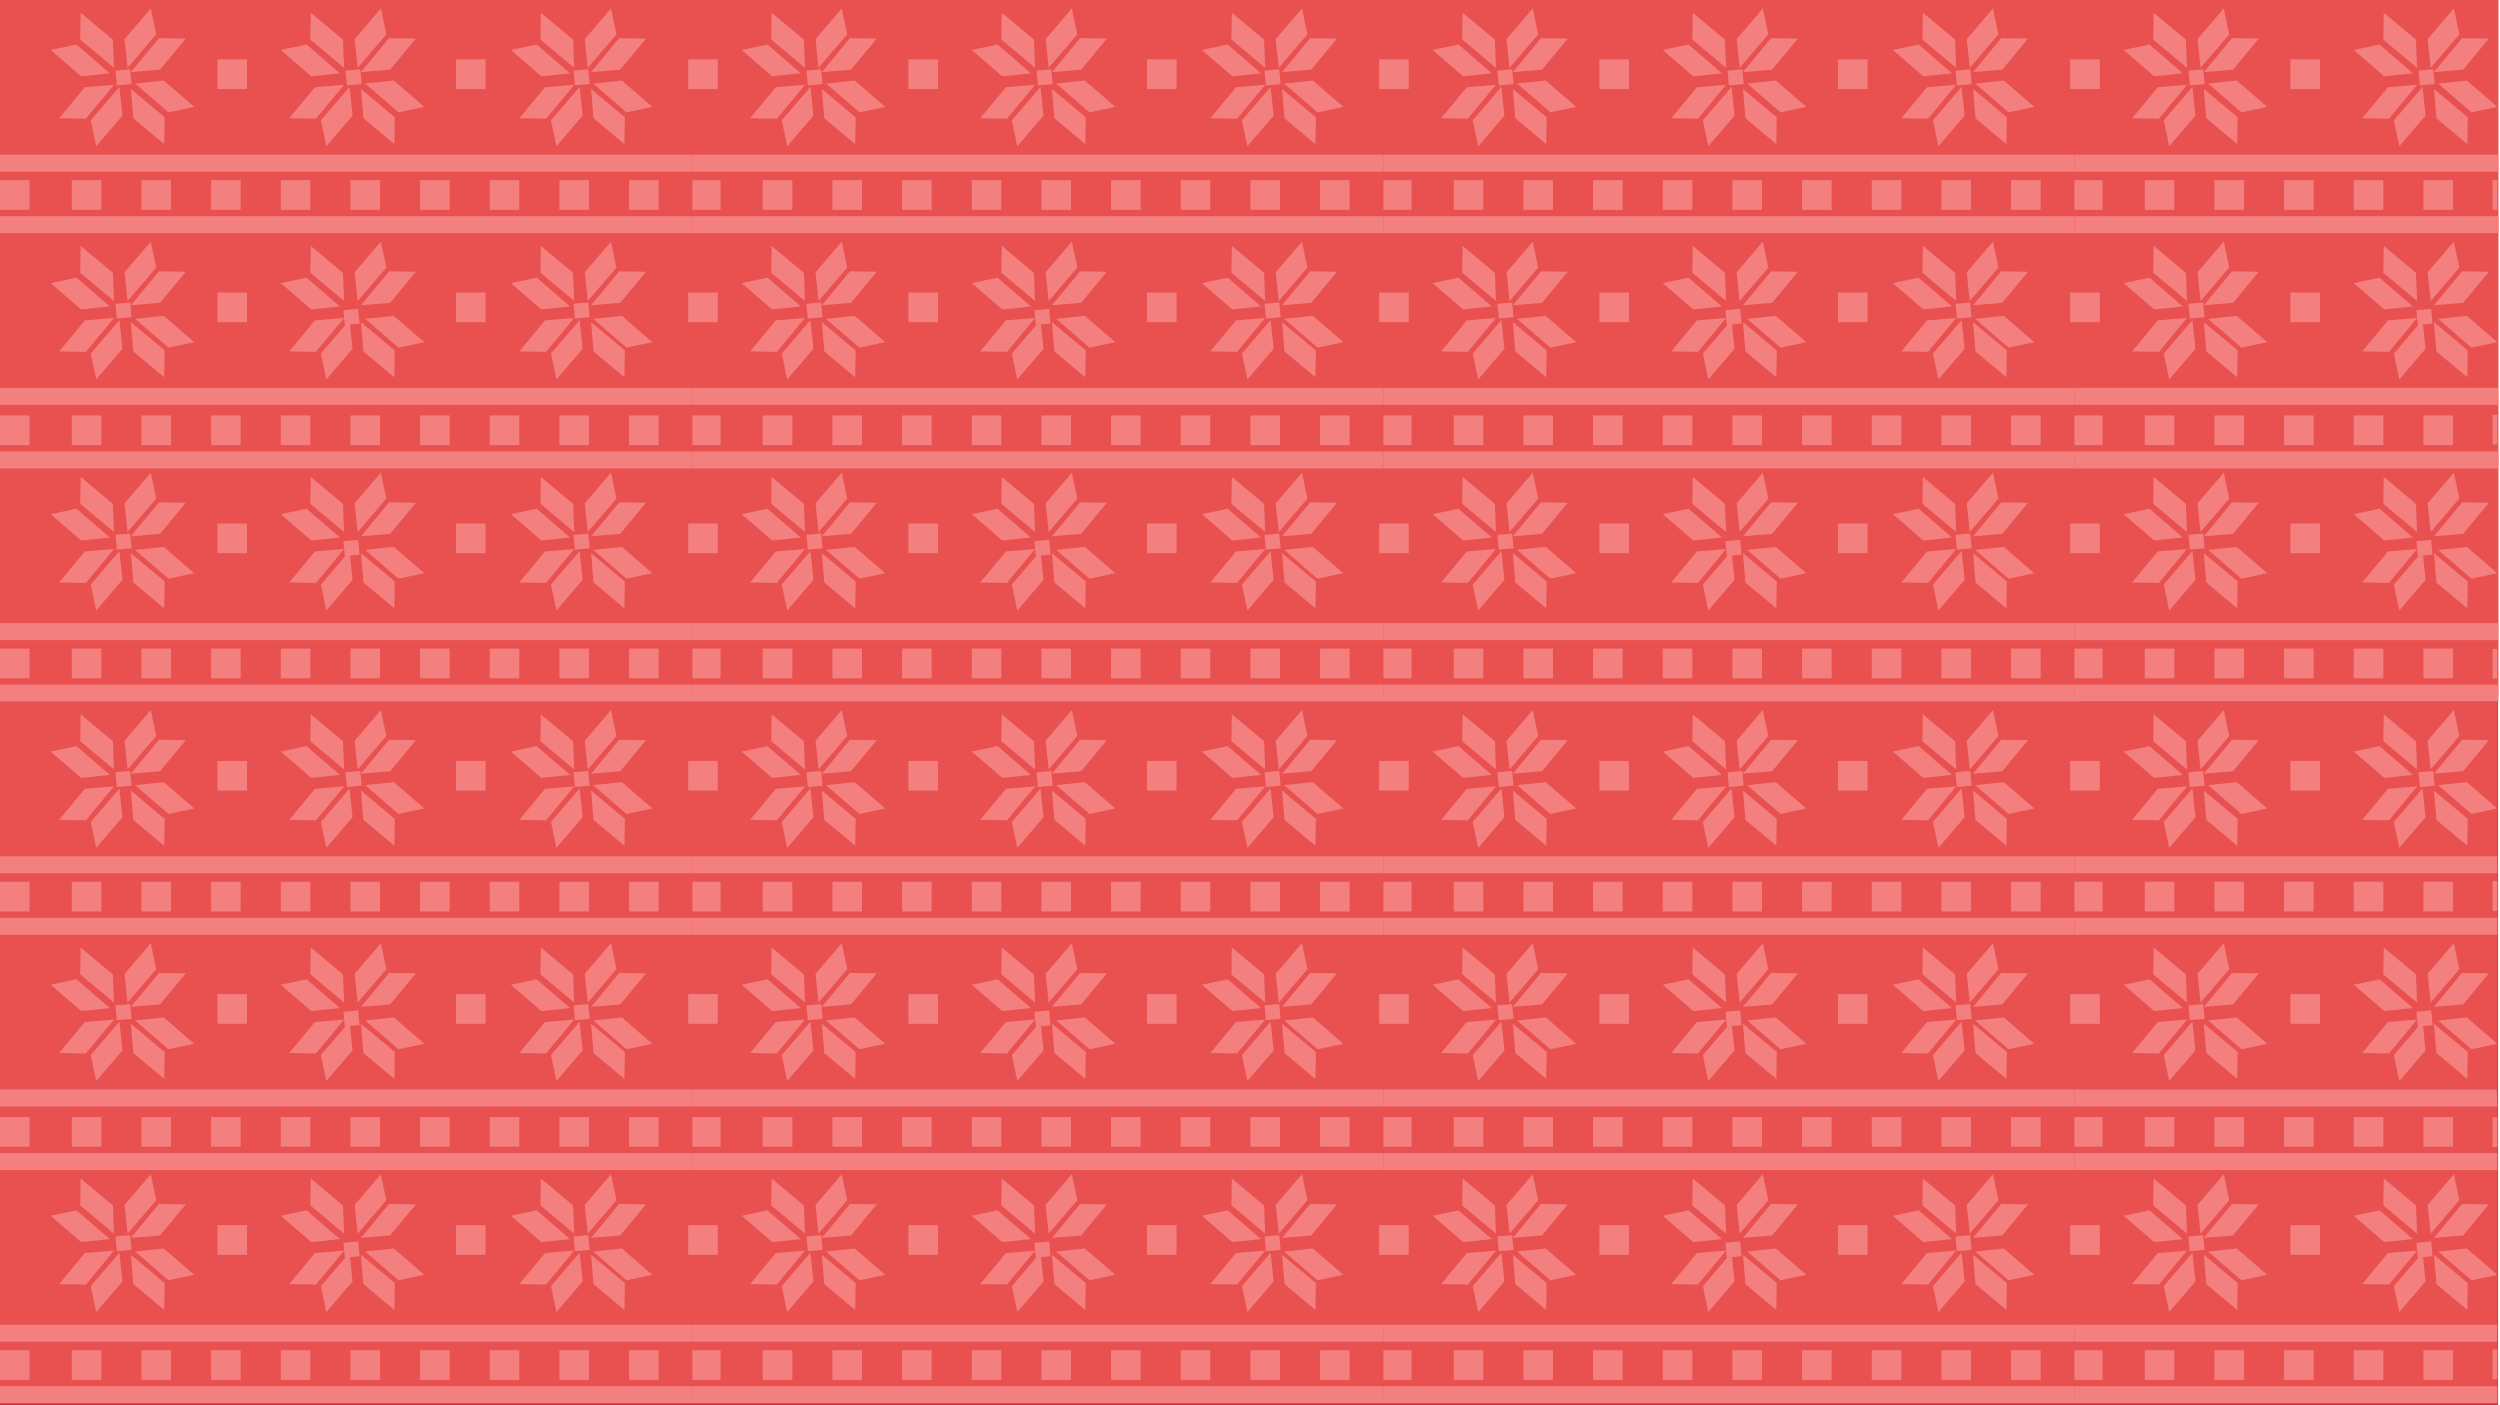<?xml version="1.0" encoding="UTF-8"?>
<svg version="1.1" viewBox="0 0 1281 720" xmlns="http://www.w3.org/2000/svg">
<title>BgOrg</title>
<desc>Created with Sketch.</desc>
<g fill="none" fill-rule="evenodd">
<g fill-rule="nonzero">
<rect y="-6.6613e-15" width="1280" height="720" fill="#CF363E"/>
<g style="mix-blend-mode:multiply">
<g transform="translate(1062.2)">
<rect width="218" height="356.24" fill="#E95150"/>
<polygon points="80.046 17.613 77.26 4.344 63.82 20.032 65.358 34.755" fill="#F47F7F"/>
<polygon points="81.473 19.55 95.189 19.781 81.988 35.684 67.065 36.928" fill="#F47F7F"/>
<polygon points="46.513 61.655 49.296 74.941 62.738 59.254 61.185 44.53" fill="#F47F7F"/>
<polygon points="44.004 60.822 30.288 60.591 43.471 44.688 58.412 43.444" fill="#F47F7F"/>
<polygon points="86.301 57.564 99.516 54.767 83.892 41.272 69.229 42.816" fill="#F47F7F"/>
<polygon points="84.372 60.092 84.142 73.855 68.304 60.609 67.065 45.616" fill="#F47F7F"/>
<polygon points="39.193 22.808 25.961 25.605 41.585 39.1 56.248 37.556" fill="#F47F7F"/>
<polygon points="41.105 20.279 41.317 6.517 57.845 20.315 58.412 34.755" fill="#F47F7F"/>
<rect transform="translate(63.279 39.642) rotate(-5.31) translate(-63.279 -39.642)" x="59.493" y="35.841" width="7.572" height="7.603" fill="#F47F7F"/>
<polygon points="197.95 17.613 195.15 4.344 181.73 20.032 183.28 34.755" fill="#F47F7F"/>
<polygon points="199.38 19.55 213.09 19.781 199.91 35.684 184.97 36.928" fill="#F47F7F"/>
<polygon points="164.42 61.655 167.2 74.941 180.64 59.254 179.11 44.53" fill="#F47F7F"/>
<polygon points="161.91 60.822 148.19 60.591 161.39 44.688 176.32 43.444" fill="#F47F7F"/>
<polygon points="204.19 57.564 217.42 54.767 201.8 41.272 187.13 42.816" fill="#F47F7F"/>
<polygon points="202.28 60.092 202.06 73.855 186.21 60.609 184.97 45.616" fill="#F47F7F"/>
<polygon points="157.08 22.808 143.87 25.605 159.49 39.1 174.15 37.556" fill="#F47F7F"/>
<polygon points="159.01 20.279 159.24 6.517 175.73 20.315 176.32 34.755" fill="#F47F7F"/>
<rect transform="translate(181.19 39.642) rotate(-5.31) translate(-181.19 -39.642)" x="177.4" y="35.84" width="7.572" height="7.603" fill="#F47F7F"/>
<rect x="111.41" y="30.411" width="15.144" height="15.205" fill="#F47F7F"/>
<rect y="92.319" width="15.144" height="15.205" fill="#F47F7F"/>
<rect x="36.778" y="92.319" width="15.144" height="15.205" fill="#F47F7F"/>
<rect x="72.474" y="92.319" width="15.144" height="15.205" fill="#F47F7F"/>
<rect x="108.17" y="92.319" width="15.144" height="15.205" fill="#F47F7F"/>
<rect x="143.87" y="92.319" width="15.144" height="15.205" fill="#F47F7F"/>
<rect x="179.56" y="92.319" width="15.144" height="15.205" fill="#F47F7F"/>
<polygon points="0 79.286 217.89 79.286 218 87.974 0 87.974" fill="#F47F7F"/>
<polygon points="0 110.78 218 110.78 217.96 119.47 0 119.47" fill="#F47F7F"/>
<polygon points="80.046 137.1 77.26 123.82 63.82 139.5 65.358 154.23" fill="#F47F7F"/>
<polygon points="81.473 139.02 95.189 139.25 81.988 155.16 67.065 156.4" fill="#F47F7F"/>
<polygon points="46.513 181.14 49.296 194.41 62.738 178.73 61.185 164" fill="#F47F7F"/>
<polygon points="44.004 180.29 30.288 180.06 43.471 164.16 58.412 162.92" fill="#F47F7F"/>
<polygon points="86.301 178.12 99.516 175.33 83.892 161.83 69.229 163.39" fill="#F47F7F"/>
<polygon points="84.372 179.55 84.142 193.33 68.304 180.09 67.065 165.09" fill="#F47F7F"/>
<polygon points="39.193 142.28 25.961 145.07 41.585 158.57 56.248 157.01" fill="#F47F7F"/>
<polygon points="41.105 139.76 41.317 125.99 57.845 139.8 58.412 154.23" fill="#F47F7F"/>
<rect transform="translate(63.279 159.11) rotate(-5.31) translate(-63.279 -159.11)" x="59.493" y="155.31" width="7.572" height="7.603" fill="#F47F7F"/>
<polygon points="197.95 137.1 195.15 123.82 181.73 139.5 183.28 154.23" fill="#F47F7F"/>
<polygon points="199.38 139.02 213.09 139.25 199.91 155.16 184.97 156.4" fill="#F47F7F"/>
<polygon points="164.42 181.14 167.2 194.41 180.64 178.73 179.11 164" fill="#F47F7F"/>
<polygon points="161.91 180.29 148.19 180.06 161.39 164.16 176.32 162.92" fill="#F47F7F"/>
<polygon points="204.19 178.12 217.42 175.33 201.8 161.83 187.13 163.39" fill="#F47F7F"/>
<polygon points="202.28 179.55 202.06 193.33 186.21 180.09 184.97 165.09" fill="#F47F7F"/>
<polygon points="157.08 142.28 143.87 145.07 159.49 158.57 174.15 157.01" fill="#F47F7F"/>
<polygon points="159.01 139.76 159.24 125.99 175.73 139.8 176.32 154.23" fill="#F47F7F"/>
<rect transform="translate(180.11 162.37) rotate(-5.143) translate(-180.11 -162.37)" x="176.32" y="158.57" width="7.572" height="7.603" fill="#F47F7F"/>
<rect x="111.41" y="149.88" width="15.144" height="15.205" fill="#F47F7F"/>
<polygon points="80.046 255.47 77.26 242.2 63.82 257.89 65.358 272.61" fill="#F47F7F"/>
<polygon points="81.473 257.41 95.189 257.62 81.988 273.54 67.065 274.78" fill="#F47F7F"/>
<polygon points="46.513 299.51 49.296 312.8 62.738 297.11 61.185 282.39" fill="#F47F7F"/>
<polygon points="44.004 298.68 30.288 298.47 43.471 282.55 58.412 281.3" fill="#F47F7F"/>
<polygon points="86.301 296.51 99.516 293.71 83.892 280.22 69.229 281.78" fill="#F47F7F"/>
<polygon points="84.372 297.95 84.142 311.71 68.304 298.47 67.065 283.47" fill="#F47F7F"/>
<polygon points="39.193 260.67 25.961 263.46 41.585 276.96 56.248 275.41" fill="#F47F7F"/>
<polygon points="41.105 258.15 41.317 244.37 57.845 258.18 58.412 272.61" fill="#F47F7F"/>
<rect transform="translate(63.279 277.5) rotate(-5.31) translate(-63.279 -277.5)" x="59.493" y="273.7" width="7.572" height="7.603" fill="#F47F7F"/>
<polygon points="197.95 255.47 195.15 242.2 181.73 257.89 183.28 272.61" fill="#F47F7F"/>
<polygon points="199.38 257.41 213.09 257.62 199.91 273.54 184.97 274.78" fill="#F47F7F"/>
<polygon points="164.42 299.51 167.2 312.8 180.64 297.11 179.11 282.39" fill="#F47F7F"/>
<polygon points="161.91 298.68 148.19 298.47 161.39 282.55 176.32 281.3" fill="#F47F7F"/>
<polygon points="204.19 296.51 217.42 293.71 201.8 280.22 187.13 281.78" fill="#F47F7F"/>
<polygon points="202.28 297.95 202.06 311.71 186.21 298.47 184.97 283.47" fill="#F47F7F"/>
<polygon points="157.08 260.67 143.87 263.46 159.49 276.96 174.15 275.41" fill="#F47F7F"/>
<polygon points="159.01 258.15 159.24 244.37 175.73 258.18 176.32 272.61" fill="#F47F7F"/>
<rect transform="translate(180.11 280.76) rotate(-5.143) translate(-180.11 -280.76)" x="176.32" y="276.96" width="7.572" height="7.603" fill="#F47F7F"/>
<rect x="111.41" y="268.27" width="15.144" height="15.205" fill="#F47F7F"/>
<rect y="212.88" width="15.144" height="15.205" fill="#F47F7F"/>
<rect x="36.778" y="212.88" width="15.144" height="15.205" fill="#F47F7F"/>
<rect x="72.474" y="212.88" width="15.144" height="15.205" fill="#F47F7F"/>
<rect x="108.17" y="212.88" width="15.144" height="15.205" fill="#F47F7F"/>
<rect x="143.87" y="212.88" width="15.144" height="15.205" fill="#F47F7F"/>
<rect x="179.56" y="212.88" width="15.144" height="15.205" fill="#F47F7F"/>
<polygon points="0 198.76 217.69 198.76 218 207.45 0 207.45" fill="#F47F7F"/>
<polygon points="0 231.34 218 231.34 217.98 240.03 0 240.03" fill="#F47F7F"/>
<rect y="332.35" width="15.144" height="15.205" fill="#F47F7F"/>
<rect x="36.778" y="332.35" width="15.144" height="15.205" fill="#F47F7F"/>
<rect x="72.474" y="332.35" width="15.144" height="15.205" fill="#F47F7F"/>
<rect x="108.17" y="332.35" width="15.144" height="15.205" fill="#F47F7F"/>
<rect x="143.87" y="332.35" width="15.144" height="15.205" fill="#F47F7F"/>
<rect x="179.56" y="332.35" width="15.144" height="15.205" fill="#F47F7F"/>
<polygon points="0 319.31 218 319.31 217.82 328 0 328" fill="#F47F7F"/>
<polygon points="0 350.81 217.97 350.81 218 359.5 0 359.5" fill="#F47F7F"/>
<g transform="translate(0 91.5)">
<rect y="268" width="217.42" height="356.24" fill="#E95150"/>
<polygon points="80.046 285.61 77.26 272.34 63.82 288.03 65.358 302.76" fill="#F47F7F"/>
<polygon points="81.473 287.55 95.189 287.78 81.988 303.68 67.065 304.93" fill="#F47F7F"/>
<polygon points="46.513 329.66 49.296 342.94 62.738 327.25 61.185 312.53" fill="#F47F7F"/>
<polygon points="44.004 328.82 30.288 328.59 43.471 312.69 58.412 311.44" fill="#F47F7F"/>
<polygon points="86.301 325.56 99.516 322.77 83.892 309.27 69.229 310.82" fill="#F47F7F"/>
<polygon points="84.372 328.09 84.142 341.86 68.304 328.61 67.065 313.62" fill="#F47F7F"/>
<polygon points="39.193 290.81 25.961 293.6 41.585 307.1 56.248 305.56" fill="#F47F7F"/>
<polygon points="41.105 288.28 41.317 274.52 57.845 288.32 58.412 302.76" fill="#F47F7F"/>
<rect transform="translate(63.279 307.64) rotate(-5.31) translate(-63.279 -307.64)" x="59.493" y="303.84" width="7.572" height="7.603" fill="#F47F7F"/>
<polygon points="197.95 285.61 195.15 272.34 181.73 288.03 183.28 302.76" fill="#F47F7F"/>
<polygon points="199.38 287.55 213.09 287.78 199.91 303.68 184.97 304.93" fill="#F47F7F"/>
<polygon points="164.42 329.66 167.2 342.94 180.64 327.25 179.11 312.53" fill="#F47F7F"/>
<polygon points="161.91 328.82 148.19 328.59 161.39 312.69 176.32 311.44" fill="#F47F7F"/>
<polygon points="204.19 325.56 217.42 322.77 201.8 309.27 187.13 310.82" fill="#F47F7F"/>
<polygon points="202.28 328.09 202.06 341.86 186.21 328.61 184.97 313.62" fill="#F47F7F"/>
<polygon points="157.08 290.81 143.87 293.6 159.49 307.1 174.15 305.56" fill="#F47F7F"/>
<polygon points="159.01 288.28 159.24 274.52 175.73 288.32 176.32 302.76" fill="#F47F7F"/>
<rect transform="translate(181.19 307.64) rotate(-5.31) translate(-181.19 -307.64)" x="177.4" y="303.84" width="7.572" height="7.603" fill="#F47F7F"/>
<rect x="111.41" y="298.41" width="15.144" height="15.205" fill="#F47F7F"/>
<rect y="360.32" width="15.144" height="15.205" fill="#F47F7F"/>
<rect x="36.778" y="360.32" width="15.144" height="15.205" fill="#F47F7F"/>
<rect x="72.474" y="360.32" width="15.144" height="15.205" fill="#F47F7F"/>
<rect x="108.17" y="360.32" width="15.144" height="15.205" fill="#F47F7F"/>
<rect x="143.87" y="360.32" width="15.144" height="15.205" fill="#F47F7F"/>
<rect x="179.56" y="360.32" width="15.144" height="15.205" fill="#F47F7F"/>
<polygon points="0 347.29 217.31 347.29 217.42 355.97 0 355.97" fill="#F47F7F"/>
<polygon points="0 378.78 217.42 378.78 217.38 387.47 0 387.47" fill="#F47F7F"/>
<polygon points="80.046 405.1 77.26 391.82 63.82 407.5 65.358 422.23" fill="#F47F7F"/>
<polygon points="81.473 407.02 95.189 407.25 81.988 423.16 67.065 424.4" fill="#F47F7F"/>
<polygon points="46.513 449.14 49.296 462.41 62.738 446.73 61.185 432" fill="#F47F7F"/>
<polygon points="44.004 448.29 30.288 448.06 43.471 432.16 58.412 430.92" fill="#F47F7F"/>
<polygon points="86.301 446.12 99.516 443.33 83.892 429.83 69.229 431.39" fill="#F47F7F"/>
<polygon points="84.372 447.55 84.142 461.33 68.304 448.09 67.065 433.09" fill="#F47F7F"/>
<polygon points="39.193 410.28 25.961 413.07 41.585 426.57 56.248 425.01" fill="#F47F7F"/>
<polygon points="41.105 407.76 41.317 393.99 57.845 407.8 58.412 422.23" fill="#F47F7F"/>
<rect transform="translate(63.279 427.11) rotate(-5.31) translate(-63.279 -427.11)" x="59.493" y="423.31" width="7.572" height="7.603" fill="#F47F7F"/>
<polygon points="197.95 405.1 195.15 391.82 181.73 407.5 183.28 422.23" fill="#F47F7F"/>
<polygon points="199.38 407.02 213.09 407.25 199.91 423.16 184.97 424.4" fill="#F47F7F"/>
<polygon points="164.42 449.14 167.2 462.41 180.64 446.73 179.11 432" fill="#F47F7F"/>
<polygon points="161.91 448.29 148.19 448.06 161.39 432.16 176.32 430.92" fill="#F47F7F"/>
<polygon points="204.19 446.12 217.42 443.33 201.8 429.83 187.13 431.39" fill="#F47F7F"/>
<polygon points="202.28 447.55 202.06 461.33 186.21 448.09 184.97 433.09" fill="#F47F7F"/>
<polygon points="157.08 410.28 143.87 413.07 159.49 426.57 174.15 425.01" fill="#F47F7F"/>
<polygon points="159.01 407.76 159.24 393.99 175.73 407.8 176.32 422.23" fill="#F47F7F"/>
<rect transform="translate(180.11 430.37) rotate(-5.143) translate(-180.11 -430.37)" x="176.32" y="426.57" width="7.572" height="7.603" fill="#F47F7F"/>
<rect x="111.41" y="417.88" width="15.144" height="15.205" fill="#F47F7F"/>
<polygon points="80.046 523.47 77.26 510.2 63.82 525.89 65.358 540.61" fill="#F47F7F"/>
<polygon points="81.473 525.41 95.189 525.62 81.988 541.54 67.065 542.78" fill="#F47F7F"/>
<polygon points="46.513 567.51 49.296 580.8 62.738 565.11 61.185 550.39" fill="#F47F7F"/>
<polygon points="44.004 566.68 30.288 566.47 43.471 550.55 58.412 549.3" fill="#F47F7F"/>
<polygon points="86.301 564.51 99.516 561.71 83.892 548.22 69.229 549.78" fill="#F47F7F"/>
<polygon points="84.372 565.95 84.142 579.71 68.304 566.47 67.065 551.47" fill="#F47F7F"/>
<polygon points="39.193 528.67 25.961 531.46 41.585 544.96 56.248 543.41" fill="#F47F7F"/>
<polygon points="41.105 526.15 41.317 512.37 57.845 526.18 58.412 540.61" fill="#F47F7F"/>
<rect transform="translate(63.279 545.5) rotate(-5.31) translate(-63.279 -545.5)" x="59.493" y="541.7" width="7.572" height="7.603" fill="#F47F7F"/>
<polygon points="197.95 523.47 195.15 510.2 181.73 525.89 183.28 540.61" fill="#F47F7F"/>
<polygon points="199.38 525.41 213.09 525.62 199.91 541.54 184.97 542.78" fill="#F47F7F"/>
<polygon points="164.42 567.51 167.2 580.8 180.64 565.11 179.11 550.39" fill="#F47F7F"/>
<polygon points="161.91 566.68 148.19 566.47 161.39 550.55 176.32 549.3" fill="#F47F7F"/>
<polygon points="204.19 564.51 217.42 561.71 201.8 548.22 187.13 549.78" fill="#F47F7F"/>
<polygon points="202.28 565.95 202.06 579.71 186.21 566.47 184.97 551.47" fill="#F47F7F"/>
<polygon points="157.08 528.67 143.87 531.46 159.49 544.96 174.15 543.41" fill="#F47F7F"/>
<polygon points="159.01 526.15 159.24 512.37 175.73 526.18 176.32 540.61" fill="#F47F7F"/>
<rect transform="translate(180.11 548.76) rotate(-5.143) translate(-180.11 -548.76)" x="176.32" y="544.96" width="7.572" height="7.603" fill="#F47F7F"/>
<rect x="111.41" y="536.27" width="15.144" height="15.205" fill="#F47F7F"/>
<rect y="480.88" width="15.144" height="15.205" fill="#F47F7F"/>
<rect x="36.778" y="480.88" width="15.144" height="15.205" fill="#F47F7F"/>
<rect x="72.474" y="480.88" width="15.144" height="15.205" fill="#F47F7F"/>
<rect x="108.17" y="480.88" width="15.144" height="15.205" fill="#F47F7F"/>
<rect x="143.87" y="480.88" width="15.144" height="15.205" fill="#F47F7F"/>
<rect x="179.56" y="480.88" width="15.144" height="15.205" fill="#F47F7F"/>
<polygon points="0 466.76 217.11 466.76 217.42 475.45 0 475.45" fill="#F47F7F"/>
<polygon points="0 499.34 217.42 499.34 217.4 508.03 0 508.03" fill="#F47F7F"/>
<rect y="600.35" width="15.144" height="15.205" fill="#F47F7F"/>
<rect x="36.778" y="600.35" width="15.144" height="15.205" fill="#F47F7F"/>
<rect x="72.474" y="600.35" width="15.144" height="15.205" fill="#F47F7F"/>
<rect x="108.17" y="600.35" width="15.144" height="15.205" fill="#F47F7F"/>
<rect x="143.87" y="600.35" width="15.144" height="15.205" fill="#F47F7F"/>
<rect x="179.56" y="600.35" width="15.144" height="15.205" fill="#F47F7F"/>
<rect x="215" y="600" width="2.42" height="15.205" fill="#F47F7F"/>
<rect x="215" y="481" width="2.42" height="15.205" fill="#F47F7F"/>
<rect x="215" y="360" width="2.42" height="15.205" fill="#F47F7F"/>
<polygon points="0 587.31 217.42 587.31 217.24 596 0 596" fill="#F47F7F"/>
<polygon points="0 618.81 217.39 618.81 217.42 627.5 0 627.5" fill="#F47F7F"/>
<rect x="215" y="241" width="2.42" height="15.205" fill="#F47F7F"/>
<rect x="215" y="121" width="2.42" height="15.205" fill="#F47F7F"/>
<rect x="215" y=".795" width="2.42" height="15.205" fill="#F47F7F"/>
</g>
</g>
<g transform="translate(708.13)">
<g transform="translate(0 359.5)">
<rect width="354.8" height="356.24" fill="#E95150"/>
<polygon points="80.046 17.613 77.26 4.344 63.82 20.032 65.358 34.755" fill="#F47F7F"/>
<polygon points="81.473 19.55 95.189 19.781 81.988 35.684 67.065 36.928" fill="#F47F7F"/>
<polygon points="46.513 61.655 49.296 74.941 62.738 59.254 61.185 44.53" fill="#F47F7F"/>
<polygon points="44.004 60.822 30.288 60.591 43.471 44.688 58.412 43.444" fill="#F47F7F"/>
<polygon points="86.301 57.564 99.516 54.767 83.892 41.272 69.229 42.816" fill="#F47F7F"/>
<polygon points="84.372 60.092 84.142 73.855 68.304 60.609 67.065 45.616" fill="#F47F7F"/>
<polygon points="39.193 22.808 25.961 25.605 41.585 39.1 56.248 37.556" fill="#F47F7F"/>
<polygon points="41.105 20.279 41.317 6.517 57.845 20.315 58.412 34.755" fill="#F47F7F"/>
<rect transform="translate(63.279 39.642) rotate(-5.31) translate(-63.279 -39.642)" x="59.493" y="35.841" width="7.572" height="7.603" fill="#F47F7F"/>
<polygon points="197.95 17.613 195.15 4.344 181.73 20.032 183.28 34.755" fill="#F47F7F"/>
<polygon points="199.38 19.55 213.09 19.781 199.91 35.684 184.97 36.928" fill="#F47F7F"/>
<polygon points="164.42 61.655 167.2 74.941 180.64 59.254 179.11 44.53" fill="#F47F7F"/>
<polygon points="161.91 60.822 148.19 60.591 161.39 44.688 176.32 43.444" fill="#F47F7F"/>
<polygon points="204.19 57.564 217.42 54.767 201.8 41.272 187.13 42.816" fill="#F47F7F"/>
<polygon points="202.28 60.092 202.06 73.855 186.21 60.609 184.97 45.616" fill="#F47F7F"/>
<polygon points="157.08 22.808 143.87 25.605 159.49 39.1 174.15 37.556" fill="#F47F7F"/>
<polygon points="159.01 20.279 159.24 6.517 175.73 20.315 176.32 34.755" fill="#F47F7F"/>
<rect transform="translate(181.19 39.642) rotate(-5.31) translate(-181.19 -39.642)" x="177.4" y="35.84" width="7.572" height="7.603" fill="#F47F7F"/>
<polygon points="315.86 17.613 313.07 4.344 299.63 20.032 301.18 34.755" fill="#F47F7F"/>
<polygon points="317.29 19.55 331 19.781 317.81 35.684 302.88 36.928" fill="#F47F7F"/>
<polygon points="282.32 61.655 285.11 74.941 298.55 59.254 296.99 44.53" fill="#F47F7F"/>
<polygon points="279.81 60.822 266.1 60.591 279.28 44.688 294.22 43.444" fill="#F47F7F"/>
<polygon points="321.03 57.564 334.24 54.767 318.62 41.272 303.96 42.816" fill="#F47F7F"/>
<polygon points="320.18 60.092 319.95 73.855 304.11 60.609 302.88 45.616" fill="#F47F7F"/>
<polygon points="275 22.808 261.77 25.605 277.39 39.1 292.06 37.556" fill="#F47F7F"/>
<polygon points="276.91 20.279 277.13 6.517 293.65 20.315 294.22 34.755" fill="#F47F7F"/>
<rect transform="translate(298.01 39.643) rotate(-5.31) translate(-298.01 -39.643)" x="294.22" y="35.841" width="7.572" height="7.603" fill="#F47F7F"/>
<rect x="111.41" y="30.411" width="15.144" height="15.205" fill="#F47F7F"/>
<rect x="233.65" y="30.411" width="15.144" height="15.205" fill="#F47F7F"/>
<rect x="352.63" y="30.411" width="15.144" height="15.205" fill="#F47F7F"/>
<rect y="92.319" width="15.144" height="15.205" fill="#F47F7F"/>
<rect x="36.778" y="92.319" width="15.144" height="15.205" fill="#F47F7F"/>
<rect x="72.474" y="92.319" width="15.144" height="15.205" fill="#F47F7F"/>
<rect x="108.17" y="92.319" width="15.144" height="15.205" fill="#F47F7F"/>
<rect x="143.87" y="92.319" width="15.144" height="15.205" fill="#F47F7F"/>
<rect x="179.56" y="92.319" width="15.144" height="15.205" fill="#F47F7F"/>
<rect x="215.26" y="92.319" width="15.144" height="15.205" fill="#F47F7F"/>
<rect x="250.95" y="92.319" width="15.144" height="15.205" fill="#F47F7F"/>
<rect x="286.65" y="92.319" width="15.144" height="15.205" fill="#F47F7F"/>
<rect x="322.35" y="92.319" width="15.144" height="15.205" fill="#F47F7F"/>
<rect y="79.286" width="354.8" height="8.689" fill="#F47F7F"/>
<rect y="110.78" width="354.8" height="8.689" fill="#F47F7F"/>
<polygon points="80.046 137.1 77.26 123.82 63.82 139.5 65.358 154.23" fill="#F47F7F"/>
<polygon points="81.473 139.02 95.189 139.25 81.988 155.16 67.065 156.4" fill="#F47F7F"/>
<polygon points="46.513 181.14 49.296 194.41 62.738 178.73 61.185 164" fill="#F47F7F"/>
<polygon points="44.004 180.29 30.288 180.06 43.471 164.16 58.412 162.92" fill="#F47F7F"/>
<polygon points="86.301 178.12 99.516 175.33 83.892 161.83 69.229 163.39" fill="#F47F7F"/>
<polygon points="84.372 179.55 84.142 193.33 68.304 180.09 67.065 165.09" fill="#F47F7F"/>
<polygon points="39.193 142.28 25.961 145.07 41.585 158.57 56.248 157.01" fill="#F47F7F"/>
<polygon points="41.105 139.76 41.317 125.99 57.845 139.8 58.412 154.23" fill="#F47F7F"/>
<rect transform="translate(63.279 159.11) rotate(-5.31) translate(-63.279 -159.11)" x="59.493" y="155.31" width="7.572" height="7.603" fill="#F47F7F"/>
<polygon points="197.95 137.1 195.15 123.82 181.73 139.5 183.28 154.23" fill="#F47F7F"/>
<polygon points="199.38 139.02 213.09 139.25 199.91 155.16 184.97 156.4" fill="#F47F7F"/>
<polygon points="164.42 181.14 167.2 194.41 180.64 178.73 179.11 164" fill="#F47F7F"/>
<polygon points="161.91 180.29 148.19 180.06 161.39 164.16 176.32 162.92" fill="#F47F7F"/>
<polygon points="204.19 178.12 217.42 175.33 201.8 161.83 187.13 163.39" fill="#F47F7F"/>
<polygon points="202.28 179.55 202.06 193.33 186.21 180.09 184.97 165.09" fill="#F47F7F"/>
<polygon points="157.08 142.28 143.87 145.07 159.49 158.57 174.15 157.01" fill="#F47F7F"/>
<polygon points="159.01 139.76 159.24 125.99 175.73 139.8 176.32 154.23" fill="#F47F7F"/>
<rect transform="translate(180.11 162.37) rotate(-5.143) translate(-180.11 -162.37)" x="176.32" y="158.57" width="7.572" height="7.603" fill="#F47F7F"/>
<polygon points="315.86 137.1 313.07 123.82 299.63 139.5 301.18 154.23" fill="#F47F7F"/>
<polygon points="317.29 139.02 331 139.25 317.81 155.16 302.88 156.4" fill="#F47F7F"/>
<polygon points="282.32 181.14 285.11 194.41 298.55 178.73 296.99 164" fill="#F47F7F"/>
<polygon points="279.81 180.29 266.1 180.06 279.28 164.16 294.22 162.92" fill="#F47F7F"/>
<polygon points="321.03 178.12 334.24 175.33 318.62 161.83 303.96 163.39" fill="#F47F7F"/>
<polygon points="320.18 179.55 319.95 193.33 304.11 180.09 302.88 165.09" fill="#F47F7F"/>
<polygon points="275 142.28 261.77 145.07 277.39 158.57 292.06 157.01" fill="#F47F7F"/>
<polygon points="276.91 139.76 277.13 125.99 293.65 139.8 294.22 154.23" fill="#F47F7F"/>
<rect transform="translate(298.01 159.11) rotate(-5.31) translate(-298.01 -159.11)" x="294.22" y="155.31" width="7.572" height="7.603" fill="#F47F7F"/>
<rect x="111.41" y="149.88" width="15.144" height="15.205" fill="#F47F7F"/>
<rect x="233.65" y="149.88" width="15.144" height="15.205" fill="#F47F7F"/>
<rect x="352.63" y="149.88" width="15.144" height="15.205" fill="#F47F7F"/>
<polygon points="80.046 255.47 77.26 242.2 63.82 257.89 65.358 272.61" fill="#F47F7F"/>
<polygon points="81.473 257.41 95.189 257.62 81.988 273.54 67.065 274.78" fill="#F47F7F"/>
<polygon points="46.513 299.51 49.296 312.8 62.738 297.11 61.185 282.39" fill="#F47F7F"/>
<polygon points="44.004 298.68 30.288 298.47 43.471 282.55 58.412 281.3" fill="#F47F7F"/>
<polygon points="86.301 296.51 99.516 293.71 83.892 280.22 69.229 281.78" fill="#F47F7F"/>
<polygon points="84.372 297.95 84.142 311.71 68.304 298.47 67.065 283.47" fill="#F47F7F"/>
<polygon points="39.193 260.67 25.961 263.46 41.585 276.96 56.248 275.41" fill="#F47F7F"/>
<polygon points="41.105 258.15 41.317 244.37 57.845 258.18 58.412 272.61" fill="#F47F7F"/>
<rect transform="translate(63.279 277.5) rotate(-5.31) translate(-63.279 -277.5)" x="59.493" y="273.7" width="7.572" height="7.603" fill="#F47F7F"/>
<polygon points="197.95 255.47 195.15 242.2 181.73 257.89 183.28 272.61" fill="#F47F7F"/>
<polygon points="199.38 257.41 213.09 257.62 199.91 273.54 184.97 274.78" fill="#F47F7F"/>
<polygon points="164.42 299.51 167.2 312.8 180.64 297.11 179.11 282.39" fill="#F47F7F"/>
<polygon points="161.91 298.68 148.19 298.47 161.39 282.55 176.32 281.3" fill="#F47F7F"/>
<polygon points="204.19 296.51 217.42 293.71 201.8 280.22 187.13 281.78" fill="#F47F7F"/>
<polygon points="202.28 297.95 202.06 311.71 186.21 298.47 184.97 283.47" fill="#F47F7F"/>
<polygon points="157.08 260.67 143.87 263.46 159.49 276.96 174.15 275.41" fill="#F47F7F"/>
<polygon points="159.01 258.15 159.24 244.37 175.73 258.18 176.32 272.61" fill="#F47F7F"/>
<rect transform="translate(180.11 280.76) rotate(-5.143) translate(-180.11 -280.76)" x="176.32" y="276.96" width="7.572" height="7.603" fill="#F47F7F"/>
<polygon points="315.86 255.47 313.07 242.2 299.63 257.89 301.18 272.61" fill="#F47F7F"/>
<polygon points="317.29 257.41 331 257.62 317.81 273.54 302.88 274.78" fill="#F47F7F"/>
<polygon points="282.32 299.51 285.11 312.8 298.55 297.11 296.99 282.39" fill="#F47F7F"/>
<polygon points="279.81 298.68 266.1 298.47 279.28 282.55 294.22 281.3" fill="#F47F7F"/>
<polygon points="321.03 296.51 334.24 293.71 318.62 280.22 303.96 281.78" fill="#F47F7F"/>
<polygon points="320.18 297.95 319.95 311.71 304.11 298.47 302.88 283.47" fill="#F47F7F"/>
<polygon points="275 260.67 261.77 263.46 277.39 276.96 292.06 275.41" fill="#F47F7F"/>
<polygon points="276.91 258.15 277.13 244.37 293.65 258.18 294.22 272.61" fill="#F47F7F"/>
<rect transform="translate(298.01 277.5) rotate(-5.31) translate(-298.01 -277.5)" x="294.22" y="273.7" width="7.572" height="7.603" fill="#F47F7F"/>
<rect x="111.41" y="268.27" width="15.144" height="15.205" fill="#F47F7F"/>
<rect x="233.65" y="268.27" width="15.144" height="15.205" fill="#F47F7F"/>
<rect x="352.63" y="268.27" width="15.144" height="15.205" fill="#F47F7F"/>
<rect y="212.88" width="15.144" height="15.205" fill="#F47F7F"/>
<rect x="36.778" y="212.88" width="15.144" height="15.205" fill="#F47F7F"/>
<rect x="72.474" y="212.88" width="15.144" height="15.205" fill="#F47F7F"/>
<rect x="108.17" y="212.88" width="15.144" height="15.205" fill="#F47F7F"/>
<rect x="143.87" y="212.88" width="15.144" height="15.205" fill="#F47F7F"/>
<rect x="179.56" y="212.88" width="15.144" height="15.205" fill="#F47F7F"/>
<rect x="215.26" y="212.88" width="15.144" height="15.205" fill="#F47F7F"/>
<rect x="250.95" y="212.88" width="15.144" height="15.205" fill="#F47F7F"/>
<rect x="286.65" y="212.88" width="15.144" height="15.205" fill="#F47F7F"/>
<rect x="322.35" y="212.88" width="15.144" height="15.205" fill="#F47F7F"/>
<rect y="198.76" width="354.8" height="8.689" fill="#F47F7F"/>
<rect y="231.34" width="354.8" height="8.689" fill="#F47F7F"/>
<rect y="332.35" width="15.144" height="15.205" fill="#F47F7F"/>
<rect x="36.778" y="332.35" width="15.144" height="15.205" fill="#F47F7F"/>
<rect x="72.474" y="332.35" width="15.144" height="15.205" fill="#F47F7F"/>
<rect x="108.17" y="332.35" width="15.144" height="15.205" fill="#F47F7F"/>
<rect x="143.87" y="332.35" width="15.144" height="15.205" fill="#F47F7F"/>
<rect x="179.56" y="332.35" width="15.144" height="15.205" fill="#F47F7F"/>
<rect x="215.26" y="332.35" width="15.144" height="15.205" fill="#F47F7F"/>
<rect x="250.95" y="332.35" width="15.144" height="15.205" fill="#F47F7F"/>
<rect x="286.65" y="332.35" width="15.144" height="15.205" fill="#F47F7F"/>
<rect x="322.35" y="332.35" width="15.144" height="15.205" fill="#F47F7F"/>
<rect y="319.31" width="354.8" height="8.689" fill="#F47F7F"/>
<rect y="350.81" width="354.8" height="8.689" fill="#F47F7F"/>
</g>
<rect width="354.8" height="356.24" fill="#E95150"/>
<polygon points="80.046 17.613 77.26 4.344 63.82 20.032 65.358 34.755" fill="#F47F7F"/>
<polygon points="81.473 19.55 95.189 19.781 81.988 35.684 67.065 36.928" fill="#F47F7F"/>
<polygon points="46.513 61.655 49.296 74.941 62.738 59.254 61.185 44.53" fill="#F47F7F"/>
<polygon points="44.004 60.822 30.288 60.591 43.471 44.688 58.412 43.444" fill="#F47F7F"/>
<polygon points="86.301 57.564 99.516 54.767 83.892 41.272 69.229 42.816" fill="#F47F7F"/>
<polygon points="84.372 60.092 84.142 73.855 68.304 60.609 67.065 45.616" fill="#F47F7F"/>
<polygon points="39.193 22.808 25.961 25.605 41.585 39.1 56.248 37.556" fill="#F47F7F"/>
<polygon points="41.105 20.279 41.317 6.517 57.845 20.315 58.412 34.755" fill="#F47F7F"/>
<rect transform="translate(63.279 39.642) rotate(-5.31) translate(-63.279 -39.642)" x="59.493" y="35.841" width="7.572" height="7.603" fill="#F47F7F"/>
<polygon points="197.95 17.613 195.15 4.344 181.73 20.032 183.28 34.755" fill="#F47F7F"/>
<polygon points="199.38 19.55 213.09 19.781 199.91 35.684 184.97 36.928" fill="#F47F7F"/>
<polygon points="164.42 61.655 167.2 74.941 180.64 59.254 179.11 44.53" fill="#F47F7F"/>
<polygon points="161.91 60.822 148.19 60.591 161.39 44.688 176.32 43.444" fill="#F47F7F"/>
<polygon points="204.19 57.564 217.42 54.767 201.8 41.272 187.13 42.816" fill="#F47F7F"/>
<polygon points="202.28 60.092 202.06 73.855 186.21 60.609 184.97 45.616" fill="#F47F7F"/>
<polygon points="157.08 22.808 143.87 25.605 159.49 39.1 174.15 37.556" fill="#F47F7F"/>
<polygon points="159.01 20.279 159.24 6.517 175.73 20.315 176.32 34.755" fill="#F47F7F"/>
<rect transform="translate(181.19 39.642) rotate(-5.31) translate(-181.19 -39.642)" x="177.4" y="35.84" width="7.572" height="7.603" fill="#F47F7F"/>
<polygon points="315.86 17.613 313.07 4.344 299.63 20.032 301.18 34.755" fill="#F47F7F"/>
<polygon points="317.29 19.55 331 19.781 317.81 35.684 302.88 36.928" fill="#F47F7F"/>
<polygon points="282.32 61.655 285.11 74.941 298.55 59.254 296.99 44.53" fill="#F47F7F"/>
<polygon points="279.81 60.822 266.1 60.591 279.28 44.688 294.22 43.444" fill="#F47F7F"/>
<polygon points="321.03 57.564 334.24 54.767 318.62 41.272 303.96 42.816" fill="#F47F7F"/>
<polygon points="320.18 60.092 319.95 73.855 304.11 60.609 302.88 45.616" fill="#F47F7F"/>
<polygon points="275 22.808 261.77 25.605 277.39 39.1 292.06 37.556" fill="#F47F7F"/>
<polygon points="276.91 20.279 277.13 6.517 293.65 20.315 294.22 34.755" fill="#F47F7F"/>
<rect transform="translate(298.01 39.643) rotate(-5.31) translate(-298.01 -39.643)" x="294.22" y="35.841" width="7.572" height="7.603" fill="#F47F7F"/>
<rect x="111.41" y="30.411" width="15.144" height="15.205" fill="#F47F7F"/>
<rect x="233.65" y="30.411" width="15.144" height="15.205" fill="#F47F7F"/>
<rect x="352.63" y="30.411" width="15.144" height="15.205" fill="#F47F7F"/>
<rect y="92.319" width="15.144" height="15.205" fill="#F47F7F"/>
<rect x="36.778" y="92.319" width="15.144" height="15.205" fill="#F47F7F"/>
<rect x="72.474" y="92.319" width="15.144" height="15.205" fill="#F47F7F"/>
<rect x="108.17" y="92.319" width="15.144" height="15.205" fill="#F47F7F"/>
<rect x="143.87" y="92.319" width="15.144" height="15.205" fill="#F47F7F"/>
<rect x="179.56" y="92.319" width="15.144" height="15.205" fill="#F47F7F"/>
<rect x="215.26" y="92.319" width="15.144" height="15.205" fill="#F47F7F"/>
<rect x="250.95" y="92.319" width="15.144" height="15.205" fill="#F47F7F"/>
<rect x="286.65" y="92.319" width="15.144" height="15.205" fill="#F47F7F"/>
<rect x="322.35" y="92.319" width="15.144" height="15.205" fill="#F47F7F"/>
<rect y="79.286" width="354.8" height="8.689" fill="#F47F7F"/>
<rect y="110.78" width="354.8" height="8.689" fill="#F47F7F"/>
<polygon points="80.046 137.1 77.26 123.82 63.82 139.5 65.358 154.23" fill="#F47F7F"/>
<polygon points="81.473 139.02 95.189 139.25 81.988 155.16 67.065 156.4" fill="#F47F7F"/>
<polygon points="46.513 181.14 49.296 194.41 62.738 178.73 61.185 164" fill="#F47F7F"/>
<polygon points="44.004 180.29 30.288 180.06 43.471 164.16 58.412 162.92" fill="#F47F7F"/>
<polygon points="86.301 178.12 99.516 175.33 83.892 161.83 69.229 163.39" fill="#F47F7F"/>
<polygon points="84.372 179.55 84.142 193.33 68.304 180.09 67.065 165.09" fill="#F47F7F"/>
<polygon points="39.193 142.28 25.961 145.07 41.585 158.57 56.248 157.01" fill="#F47F7F"/>
<polygon points="41.105 139.76 41.317 125.99 57.845 139.8 58.412 154.23" fill="#F47F7F"/>
<rect transform="translate(63.279 159.11) rotate(-5.31) translate(-63.279 -159.11)" x="59.493" y="155.31" width="7.572" height="7.603" fill="#F47F7F"/>
<polygon points="197.95 137.1 195.15 123.82 181.73 139.5 183.28 154.23" fill="#F47F7F"/>
<polygon points="199.38 139.02 213.09 139.25 199.91 155.16 184.97 156.4" fill="#F47F7F"/>
<polygon points="164.42 181.14 167.2 194.41 180.64 178.73 179.11 164" fill="#F47F7F"/>
<polygon points="161.91 180.29 148.19 180.06 161.39 164.16 176.32 162.92" fill="#F47F7F"/>
<polygon points="204.19 178.12 217.42 175.33 201.8 161.83 187.13 163.39" fill="#F47F7F"/>
<polygon points="202.28 179.55 202.06 193.33 186.21 180.09 184.97 165.09" fill="#F47F7F"/>
<polygon points="157.08 142.28 143.87 145.07 159.49 158.57 174.15 157.01" fill="#F47F7F"/>
<polygon points="159.01 139.76 159.24 125.99 175.73 139.8 176.32 154.23" fill="#F47F7F"/>
<rect transform="translate(180.11 162.37) rotate(-5.143) translate(-180.11 -162.37)" x="176.32" y="158.57" width="7.572" height="7.603" fill="#F47F7F"/>
<polygon points="315.86 137.1 313.07 123.82 299.63 139.5 301.18 154.23" fill="#F47F7F"/>
<polygon points="317.29 139.02 331 139.25 317.81 155.16 302.88 156.4" fill="#F47F7F"/>
<polygon points="282.32 181.14 285.11 194.41 298.55 178.73 296.99 164" fill="#F47F7F"/>
<polygon points="279.81 180.29 266.1 180.06 279.28 164.16 294.22 162.92" fill="#F47F7F"/>
<polygon points="321.03 178.12 334.24 175.33 318.62 161.83 303.96 163.39" fill="#F47F7F"/>
<polygon points="320.18 179.55 319.95 193.33 304.11 180.09 302.88 165.09" fill="#F47F7F"/>
<polygon points="275 142.28 261.77 145.07 277.39 158.57 292.06 157.01" fill="#F47F7F"/>
<polygon points="276.91 139.76 277.13 125.99 293.65 139.8 294.22 154.23" fill="#F47F7F"/>
<rect transform="translate(298.01 159.11) rotate(-5.31) translate(-298.01 -159.11)" x="294.22" y="155.31" width="7.572" height="7.603" fill="#F47F7F"/>
<rect x="111.41" y="149.88" width="15.144" height="15.205" fill="#F47F7F"/>
<rect x="233.65" y="149.88" width="15.144" height="15.205" fill="#F47F7F"/>
<rect x="352.63" y="149.88" width="15.144" height="15.205" fill="#F47F7F"/>
<polygon points="80.046 255.47 77.26 242.2 63.82 257.89 65.358 272.61" fill="#F47F7F"/>
<polygon points="81.473 257.41 95.189 257.62 81.988 273.54 67.065 274.78" fill="#F47F7F"/>
<polygon points="46.513 299.51 49.296 312.8 62.738 297.11 61.185 282.39" fill="#F47F7F"/>
<polygon points="44.004 298.68 30.288 298.47 43.471 282.55 58.412 281.3" fill="#F47F7F"/>
<polygon points="86.301 296.51 99.516 293.71 83.892 280.22 69.229 281.78" fill="#F47F7F"/>
<polygon points="84.372 297.95 84.142 311.71 68.304 298.47 67.065 283.47" fill="#F47F7F"/>
<polygon points="39.193 260.67 25.961 263.46 41.585 276.96 56.248 275.41" fill="#F47F7F"/>
<polygon points="41.105 258.15 41.317 244.37 57.845 258.18 58.412 272.61" fill="#F47F7F"/>
<rect transform="translate(63.279 277.5) rotate(-5.31) translate(-63.279 -277.5)" x="59.493" y="273.7" width="7.572" height="7.603" fill="#F47F7F"/>
<polygon points="197.95 255.47 195.15 242.2 181.73 257.89 183.28 272.61" fill="#F47F7F"/>
<polygon points="199.38 257.41 213.09 257.62 199.91 273.54 184.97 274.78" fill="#F47F7F"/>
<polygon points="164.42 299.51 167.2 312.8 180.64 297.11 179.11 282.39" fill="#F47F7F"/>
<polygon points="161.91 298.68 148.19 298.47 161.39 282.55 176.32 281.3" fill="#F47F7F"/>
<polygon points="204.19 296.51 217.42 293.71 201.8 280.22 187.13 281.78" fill="#F47F7F"/>
<polygon points="202.28 297.95 202.06 311.71 186.21 298.47 184.97 283.47" fill="#F47F7F"/>
<polygon points="157.08 260.67 143.87 263.46 159.49 276.96 174.15 275.41" fill="#F47F7F"/>
<polygon points="159.01 258.15 159.24 244.37 175.73 258.18 176.32 272.61" fill="#F47F7F"/>
<rect transform="translate(180.11 280.76) rotate(-5.143) translate(-180.11 -280.76)" x="176.32" y="276.96" width="7.572" height="7.603" fill="#F47F7F"/>
<polygon points="315.86 255.47 313.07 242.2 299.63 257.89 301.18 272.61" fill="#F47F7F"/>
<polygon points="317.29 257.41 331 257.62 317.81 273.54 302.88 274.78" fill="#F47F7F"/>
<polygon points="282.32 299.51 285.11 312.8 298.55 297.11 296.99 282.39" fill="#F47F7F"/>
<polygon points="279.81 298.68 266.1 298.47 279.28 282.55 294.22 281.3" fill="#F47F7F"/>
<polygon points="321.03 296.51 334.24 293.71 318.62 280.22 303.96 281.78" fill="#F47F7F"/>
<polygon points="320.18 297.95 319.95 311.71 304.11 298.47 302.88 283.47" fill="#F47F7F"/>
<polygon points="275 260.67 261.77 263.46 277.39 276.96 292.06 275.41" fill="#F47F7F"/>
<polygon points="276.91 258.15 277.13 244.37 293.65 258.18 294.22 272.61" fill="#F47F7F"/>
<rect transform="translate(298.01 277.5) rotate(-5.31) translate(-298.01 -277.5)" x="294.22" y="273.7" width="7.572" height="7.603" fill="#F47F7F"/>
<rect x="111.41" y="268.27" width="15.144" height="15.205" fill="#F47F7F"/>
<rect x="233.65" y="268.27" width="15.144" height="15.205" fill="#F47F7F"/>
<rect x="352.63" y="268.27" width="15.144" height="15.205" fill="#F47F7F"/>
<rect y="212.88" width="15.144" height="15.205" fill="#F47F7F"/>
<rect x="36.778" y="212.88" width="15.144" height="15.205" fill="#F47F7F"/>
<rect x="72.474" y="212.88" width="15.144" height="15.205" fill="#F47F7F"/>
<rect x="108.17" y="212.88" width="15.144" height="15.205" fill="#F47F7F"/>
<rect x="143.87" y="212.88" width="15.144" height="15.205" fill="#F47F7F"/>
<rect x="179.56" y="212.88" width="15.144" height="15.205" fill="#F47F7F"/>
<rect x="215.26" y="212.88" width="15.144" height="15.205" fill="#F47F7F"/>
<rect x="250.95" y="212.88" width="15.144" height="15.205" fill="#F47F7F"/>
<rect x="286.65" y="212.88" width="15.144" height="15.205" fill="#F47F7F"/>
<rect x="322.35" y="212.88" width="15.144" height="15.205" fill="#F47F7F"/>
<rect y="198.76" width="354.8" height="8.689" fill="#F47F7F"/>
<rect y="231.34" width="354.8" height="8.689" fill="#F47F7F"/>
<rect y="332.35" width="15.144" height="15.205" fill="#F47F7F"/>
<rect x="36.778" y="332.35" width="15.144" height="15.205" fill="#F47F7F"/>
<rect x="72.474" y="332.35" width="15.144" height="15.205" fill="#F47F7F"/>
<rect x="108.17" y="332.35" width="15.144" height="15.205" fill="#F47F7F"/>
<rect x="143.87" y="332.35" width="15.144" height="15.205" fill="#F47F7F"/>
<rect x="179.56" y="332.35" width="15.144" height="15.205" fill="#F47F7F"/>
<rect x="215.26" y="332.35" width="15.144" height="15.205" fill="#F47F7F"/>
<rect x="250.95" y="332.35" width="15.144" height="15.205" fill="#F47F7F"/>
<rect x="286.65" y="332.35" width="15.144" height="15.205" fill="#F47F7F"/>
<rect x="322.35" y="332.35" width="15.144" height="15.205" fill="#F47F7F"/>
<rect y="319.31" width="354.8" height="8.689" fill="#F47F7F"/>
<rect y="350.81" width="354.8" height="8.689" fill="#F47F7F"/>
</g>
<g transform="translate(354.06)">
<g transform="translate(0 359.5)">
<rect width="354.8" height="356.24" fill="#E95150"/>
<polygon points="80.046 17.613 77.26 4.344 63.82 20.032 65.358 34.755" fill="#F47F7F"/>
<polygon points="81.473 19.55 95.189 19.781 81.988 35.684 67.065 36.928" fill="#F47F7F"/>
<polygon points="46.513 61.655 49.296 74.941 62.738 59.254 61.185 44.53" fill="#F47F7F"/>
<polygon points="44.004 60.822 30.288 60.591 43.471 44.688 58.412 43.444" fill="#F47F7F"/>
<polygon points="86.301 57.564 99.516 54.767 83.892 41.272 69.229 42.816" fill="#F47F7F"/>
<polygon points="84.372 60.092 84.142 73.855 68.304 60.609 67.065 45.616" fill="#F47F7F"/>
<polygon points="39.193 22.808 25.961 25.605 41.585 39.1 56.248 37.556" fill="#F47F7F"/>
<polygon points="41.105 20.279 41.317 6.517 57.845 20.315 58.412 34.755" fill="#F47F7F"/>
<rect transform="translate(63.279 39.642) rotate(-5.31) translate(-63.279 -39.642)" x="59.493" y="35.841" width="7.572" height="7.603" fill="#F47F7F"/>
<polygon points="197.95 17.613 195.15 4.344 181.73 20.032 183.28 34.755" fill="#F47F7F"/>
<polygon points="199.38 19.55 213.09 19.781 199.91 35.684 184.97 36.928" fill="#F47F7F"/>
<polygon points="164.42 61.655 167.2 74.941 180.64 59.254 179.11 44.53" fill="#F47F7F"/>
<polygon points="161.91 60.822 148.19 60.591 161.39 44.688 176.32 43.444" fill="#F47F7F"/>
<polygon points="204.19 57.564 217.42 54.767 201.8 41.272 187.13 42.816" fill="#F47F7F"/>
<polygon points="202.28 60.092 202.06 73.855 186.21 60.609 184.97 45.616" fill="#F47F7F"/>
<polygon points="157.08 22.808 143.87 25.605 159.49 39.1 174.15 37.556" fill="#F47F7F"/>
<polygon points="159.01 20.279 159.24 6.517 175.73 20.315 176.32 34.755" fill="#F47F7F"/>
<rect transform="translate(181.19 39.642) rotate(-5.31) translate(-181.19 -39.642)" x="177.4" y="35.84" width="7.572" height="7.603" fill="#F47F7F"/>
<polygon points="315.86 17.613 313.07 4.344 299.63 20.032 301.18 34.755" fill="#F47F7F"/>
<polygon points="317.29 19.55 331 19.781 317.81 35.684 302.88 36.928" fill="#F47F7F"/>
<polygon points="282.32 61.655 285.11 74.941 298.55 59.254 296.99 44.53" fill="#F47F7F"/>
<polygon points="279.81 60.822 266.1 60.591 279.28 44.688 294.22 43.444" fill="#F47F7F"/>
<polygon points="321.03 57.564 334.24 54.767 318.62 41.272 303.96 42.816" fill="#F47F7F"/>
<polygon points="320.18 60.092 319.95 73.855 304.11 60.609 302.88 45.616" fill="#F47F7F"/>
<polygon points="275 22.808 261.77 25.605 277.39 39.1 292.06 37.556" fill="#F47F7F"/>
<polygon points="276.91 20.279 277.13 6.517 293.65 20.315 294.22 34.755" fill="#F47F7F"/>
<rect transform="translate(298.01 39.643) rotate(-5.31) translate(-298.01 -39.643)" x="294.22" y="35.841" width="7.572" height="7.603" fill="#F47F7F"/>
<rect x="111.41" y="30.411" width="15.144" height="15.205" fill="#F47F7F"/>
<rect x="233.65" y="30.411" width="15.144" height="15.205" fill="#F47F7F"/>
<rect x="352.63" y="30.411" width="15.144" height="15.205" fill="#F47F7F"/>
<rect y="92.319" width="15.144" height="15.205" fill="#F47F7F"/>
<rect x="36.778" y="92.319" width="15.144" height="15.205" fill="#F47F7F"/>
<rect x="72.474" y="92.319" width="15.144" height="15.205" fill="#F47F7F"/>
<rect x="108.17" y="92.319" width="15.144" height="15.205" fill="#F47F7F"/>
<rect x="143.87" y="92.319" width="15.144" height="15.205" fill="#F47F7F"/>
<rect x="179.56" y="92.319" width="15.144" height="15.205" fill="#F47F7F"/>
<rect x="215.26" y="92.319" width="15.144" height="15.205" fill="#F47F7F"/>
<rect x="250.95" y="92.319" width="15.144" height="15.205" fill="#F47F7F"/>
<rect x="286.65" y="92.319" width="15.144" height="15.205" fill="#F47F7F"/>
<rect x="322.35" y="92.319" width="15.144" height="15.205" fill="#F47F7F"/>
<rect y="79.286" width="354.8" height="8.689" fill="#F47F7F"/>
<rect y="110.78" width="354.8" height="8.689" fill="#F47F7F"/>
<polygon points="80.046 137.1 77.26 123.82 63.82 139.5 65.358 154.23" fill="#F47F7F"/>
<polygon points="81.473 139.02 95.189 139.25 81.988 155.16 67.065 156.4" fill="#F47F7F"/>
<polygon points="46.513 181.14 49.296 194.41 62.738 178.73 61.185 164" fill="#F47F7F"/>
<polygon points="44.004 180.29 30.288 180.06 43.471 164.16 58.412 162.92" fill="#F47F7F"/>
<polygon points="86.301 178.12 99.516 175.33 83.892 161.83 69.229 163.39" fill="#F47F7F"/>
<polygon points="84.372 179.55 84.142 193.33 68.304 180.09 67.065 165.09" fill="#F47F7F"/>
<polygon points="39.193 142.28 25.961 145.07 41.585 158.57 56.248 157.01" fill="#F47F7F"/>
<polygon points="41.105 139.76 41.317 125.99 57.845 139.8 58.412 154.23" fill="#F47F7F"/>
<rect transform="translate(63.279 159.11) rotate(-5.31) translate(-63.279 -159.11)" x="59.493" y="155.31" width="7.572" height="7.603" fill="#F47F7F"/>
<polygon points="197.95 137.1 195.15 123.82 181.73 139.5 183.28 154.23" fill="#F47F7F"/>
<polygon points="199.38 139.02 213.09 139.25 199.91 155.16 184.97 156.4" fill="#F47F7F"/>
<polygon points="164.42 181.14 167.2 194.41 180.64 178.73 179.11 164" fill="#F47F7F"/>
<polygon points="161.91 180.29 148.19 180.06 161.39 164.16 176.32 162.92" fill="#F47F7F"/>
<polygon points="204.19 178.12 217.42 175.33 201.8 161.83 187.13 163.39" fill="#F47F7F"/>
<polygon points="202.28 179.55 202.06 193.33 186.21 180.09 184.97 165.09" fill="#F47F7F"/>
<polygon points="157.08 142.28 143.87 145.07 159.49 158.57 174.15 157.01" fill="#F47F7F"/>
<polygon points="159.01 139.76 159.24 125.99 175.73 139.8 176.32 154.23" fill="#F47F7F"/>
<rect transform="translate(180.11 162.37) rotate(-5.143) translate(-180.11 -162.37)" x="176.32" y="158.57" width="7.572" height="7.603" fill="#F47F7F"/>
<polygon points="315.86 137.1 313.07 123.82 299.63 139.5 301.18 154.23" fill="#F47F7F"/>
<polygon points="317.29 139.02 331 139.25 317.81 155.16 302.88 156.4" fill="#F47F7F"/>
<polygon points="282.32 181.14 285.11 194.41 298.55 178.73 296.99 164" fill="#F47F7F"/>
<polygon points="279.81 180.29 266.1 180.06 279.28 164.16 294.22 162.92" fill="#F47F7F"/>
<polygon points="321.03 178.12 334.24 175.33 318.62 161.83 303.96 163.39" fill="#F47F7F"/>
<polygon points="320.18 179.55 319.95 193.33 304.11 180.09 302.88 165.09" fill="#F47F7F"/>
<polygon points="275 142.28 261.77 145.07 277.39 158.57 292.06 157.01" fill="#F47F7F"/>
<polygon points="276.91 139.76 277.13 125.99 293.65 139.8 294.22 154.23" fill="#F47F7F"/>
<rect transform="translate(298.01 159.11) rotate(-5.31) translate(-298.01 -159.11)" x="294.22" y="155.31" width="7.572" height="7.603" fill="#F47F7F"/>
<rect x="111.41" y="149.88" width="15.144" height="15.205" fill="#F47F7F"/>
<rect x="233.65" y="149.88" width="15.144" height="15.205" fill="#F47F7F"/>
<rect x="352.63" y="149.88" width="15.144" height="15.205" fill="#F47F7F"/>
<polygon points="80.046 255.47 77.26 242.2 63.82 257.89 65.358 272.61" fill="#F47F7F"/>
<polygon points="81.473 257.41 95.189 257.62 81.988 273.54 67.065 274.78" fill="#F47F7F"/>
<polygon points="46.513 299.51 49.296 312.8 62.738 297.11 61.185 282.39" fill="#F47F7F"/>
<polygon points="44.004 298.68 30.288 298.47 43.471 282.55 58.412 281.3" fill="#F47F7F"/>
<polygon points="86.301 296.51 99.516 293.71 83.892 280.22 69.229 281.78" fill="#F47F7F"/>
<polygon points="84.372 297.95 84.142 311.71 68.304 298.47 67.065 283.47" fill="#F47F7F"/>
<polygon points="39.193 260.67 25.961 263.46 41.585 276.96 56.248 275.41" fill="#F47F7F"/>
<polygon points="41.105 258.15 41.317 244.37 57.845 258.18 58.412 272.61" fill="#F47F7F"/>
<rect transform="translate(63.279 277.5) rotate(-5.31) translate(-63.279 -277.5)" x="59.493" y="273.7" width="7.572" height="7.603" fill="#F47F7F"/>
<polygon points="197.95 255.47 195.15 242.2 181.73 257.89 183.28 272.61" fill="#F47F7F"/>
<polygon points="199.38 257.41 213.09 257.62 199.91 273.54 184.97 274.78" fill="#F47F7F"/>
<polygon points="164.42 299.51 167.2 312.8 180.64 297.11 179.11 282.39" fill="#F47F7F"/>
<polygon points="161.91 298.68 148.19 298.47 161.39 282.55 176.32 281.3" fill="#F47F7F"/>
<polygon points="204.19 296.51 217.42 293.71 201.8 280.22 187.13 281.78" fill="#F47F7F"/>
<polygon points="202.28 297.95 202.06 311.71 186.21 298.47 184.97 283.47" fill="#F47F7F"/>
<polygon points="157.08 260.67 143.87 263.46 159.49 276.96 174.15 275.41" fill="#F47F7F"/>
<polygon points="159.01 258.15 159.24 244.37 175.73 258.18 176.32 272.61" fill="#F47F7F"/>
<rect transform="translate(180.11 280.76) rotate(-5.143) translate(-180.11 -280.76)" x="176.32" y="276.96" width="7.572" height="7.603" fill="#F47F7F"/>
<polygon points="315.86 255.47 313.07 242.2 299.63 257.89 301.18 272.61" fill="#F47F7F"/>
<polygon points="317.29 257.41 331 257.62 317.81 273.54 302.88 274.78" fill="#F47F7F"/>
<polygon points="282.32 299.51 285.11 312.8 298.55 297.11 296.99 282.39" fill="#F47F7F"/>
<polygon points="279.81 298.68 266.1 298.47 279.28 282.55 294.22 281.3" fill="#F47F7F"/>
<polygon points="321.03 296.51 334.24 293.71 318.62 280.22 303.96 281.78" fill="#F47F7F"/>
<polygon points="320.18 297.95 319.95 311.71 304.11 298.47 302.88 283.47" fill="#F47F7F"/>
<polygon points="275 260.67 261.77 263.46 277.39 276.96 292.06 275.41" fill="#F47F7F"/>
<polygon points="276.91 258.15 277.13 244.37 293.65 258.18 294.22 272.61" fill="#F47F7F"/>
<rect transform="translate(298.01 277.5) rotate(-5.31) translate(-298.01 -277.5)" x="294.22" y="273.7" width="7.572" height="7.603" fill="#F47F7F"/>
<rect x="111.41" y="268.27" width="15.144" height="15.205" fill="#F47F7F"/>
<rect x="233.65" y="268.27" width="15.144" height="15.205" fill="#F47F7F"/>
<rect x="352.63" y="268.27" width="15.144" height="15.205" fill="#F47F7F"/>
<rect y="212.88" width="15.144" height="15.205" fill="#F47F7F"/>
<rect x="36.778" y="212.88" width="15.144" height="15.205" fill="#F47F7F"/>
<rect x="72.474" y="212.88" width="15.144" height="15.205" fill="#F47F7F"/>
<rect x="108.17" y="212.88" width="15.144" height="15.205" fill="#F47F7F"/>
<rect x="143.87" y="212.88" width="15.144" height="15.205" fill="#F47F7F"/>
<rect x="179.56" y="212.88" width="15.144" height="15.205" fill="#F47F7F"/>
<rect x="215.26" y="212.88" width="15.144" height="15.205" fill="#F47F7F"/>
<rect x="250.95" y="212.88" width="15.144" height="15.205" fill="#F47F7F"/>
<rect x="286.65" y="212.88" width="15.144" height="15.205" fill="#F47F7F"/>
<rect x="322.35" y="212.88" width="15.144" height="15.205" fill="#F47F7F"/>
<rect y="198.76" width="354.8" height="8.689" fill="#F47F7F"/>
<rect y="231.34" width="354.8" height="8.689" fill="#F47F7F"/>
<rect y="332.35" width="15.144" height="15.205" fill="#F47F7F"/>
<rect x="36.778" y="332.35" width="15.144" height="15.205" fill="#F47F7F"/>
<rect x="72.474" y="332.35" width="15.144" height="15.205" fill="#F47F7F"/>
<rect x="108.17" y="332.35" width="15.144" height="15.205" fill="#F47F7F"/>
<rect x="143.87" y="332.35" width="15.144" height="15.205" fill="#F47F7F"/>
<rect x="179.56" y="332.35" width="15.144" height="15.205" fill="#F47F7F"/>
<rect x="215.26" y="332.35" width="15.144" height="15.205" fill="#F47F7F"/>
<rect x="250.95" y="332.35" width="15.144" height="15.205" fill="#F47F7F"/>
<rect x="286.65" y="332.35" width="15.144" height="15.205" fill="#F47F7F"/>
<rect x="322.35" y="332.35" width="15.144" height="15.205" fill="#F47F7F"/>
<rect y="319.31" width="354.8" height="8.689" fill="#F47F7F"/>
<rect y="350.81" width="354.8" height="8.689" fill="#F47F7F"/>
</g>
<rect width="354.8" height="356.24" fill="#E95150"/>
<polygon points="80.046 17.613 77.26 4.344 63.82 20.032 65.358 34.755" fill="#F47F7F"/>
<polygon points="81.473 19.55 95.189 19.781 81.988 35.684 67.065 36.928" fill="#F47F7F"/>
<polygon points="46.513 61.655 49.296 74.941 62.738 59.254 61.185 44.53" fill="#F47F7F"/>
<polygon points="44.004 60.822 30.288 60.591 43.471 44.688 58.412 43.444" fill="#F47F7F"/>
<polygon points="86.301 57.564 99.516 54.767 83.892 41.272 69.229 42.816" fill="#F47F7F"/>
<polygon points="84.372 60.092 84.142 73.855 68.304 60.609 67.065 45.616" fill="#F47F7F"/>
<polygon points="39.193 22.808 25.961 25.605 41.585 39.1 56.248 37.556" fill="#F47F7F"/>
<polygon points="41.105 20.279 41.317 6.517 57.845 20.315 58.412 34.755" fill="#F47F7F"/>
<rect transform="translate(63.279 39.642) rotate(-5.31) translate(-63.279 -39.642)" x="59.493" y="35.841" width="7.572" height="7.603" fill="#F47F7F"/>
<polygon points="197.95 17.613 195.15 4.344 181.73 20.032 183.28 34.755" fill="#F47F7F"/>
<polygon points="199.38 19.55 213.09 19.781 199.91 35.684 184.97 36.928" fill="#F47F7F"/>
<polygon points="164.42 61.655 167.2 74.941 180.64 59.254 179.11 44.53" fill="#F47F7F"/>
<polygon points="161.91 60.822 148.19 60.591 161.39 44.688 176.32 43.444" fill="#F47F7F"/>
<polygon points="204.19 57.564 217.42 54.767 201.8 41.272 187.13 42.816" fill="#F47F7F"/>
<polygon points="202.28 60.092 202.06 73.855 186.21 60.609 184.97 45.616" fill="#F47F7F"/>
<polygon points="157.08 22.808 143.87 25.605 159.49 39.1 174.15 37.556" fill="#F47F7F"/>
<polygon points="159.01 20.279 159.24 6.517 175.73 20.315 176.32 34.755" fill="#F47F7F"/>
<rect transform="translate(181.19 39.642) rotate(-5.31) translate(-181.19 -39.642)" x="177.4" y="35.84" width="7.572" height="7.603" fill="#F47F7F"/>
<polygon points="315.86 17.613 313.07 4.344 299.63 20.032 301.18 34.755" fill="#F47F7F"/>
<polygon points="317.29 19.55 331 19.781 317.81 35.684 302.88 36.928" fill="#F47F7F"/>
<polygon points="282.32 61.655 285.11 74.941 298.55 59.254 296.99 44.53" fill="#F47F7F"/>
<polygon points="279.81 60.822 266.1 60.591 279.28 44.688 294.22 43.444" fill="#F47F7F"/>
<polygon points="321.03 57.564 334.24 54.767 318.62 41.272 303.96 42.816" fill="#F47F7F"/>
<polygon points="320.18 60.092 319.95 73.855 304.11 60.609 302.88 45.616" fill="#F47F7F"/>
<polygon points="275 22.808 261.77 25.605 277.39 39.1 292.06 37.556" fill="#F47F7F"/>
<polygon points="276.91 20.279 277.13 6.517 293.65 20.315 294.22 34.755" fill="#F47F7F"/>
<rect transform="translate(298.01 39.643) rotate(-5.31) translate(-298.01 -39.643)" x="294.22" y="35.841" width="7.572" height="7.603" fill="#F47F7F"/>
<rect x="111.41" y="30.411" width="15.144" height="15.205" fill="#F47F7F"/>
<rect x="233.65" y="30.411" width="15.144" height="15.205" fill="#F47F7F"/>
<rect x="352.63" y="30.411" width="15.144" height="15.205" fill="#F47F7F"/>
<rect y="92.319" width="15.144" height="15.205" fill="#F47F7F"/>
<rect x="36.778" y="92.319" width="15.144" height="15.205" fill="#F47F7F"/>
<rect x="72.474" y="92.319" width="15.144" height="15.205" fill="#F47F7F"/>
<rect x="108.17" y="92.319" width="15.144" height="15.205" fill="#F47F7F"/>
<rect x="143.87" y="92.319" width="15.144" height="15.205" fill="#F47F7F"/>
<rect x="179.56" y="92.319" width="15.144" height="15.205" fill="#F47F7F"/>
<rect x="215.26" y="92.319" width="15.144" height="15.205" fill="#F47F7F"/>
<rect x="250.95" y="92.319" width="15.144" height="15.205" fill="#F47F7F"/>
<rect x="286.65" y="92.319" width="15.144" height="15.205" fill="#F47F7F"/>
<rect x="322.35" y="92.319" width="15.144" height="15.205" fill="#F47F7F"/>
<rect y="79.286" width="354.8" height="8.689" fill="#F47F7F"/>
<rect y="110.78" width="354.8" height="8.689" fill="#F47F7F"/>
<polygon points="80.046 137.1 77.26 123.82 63.82 139.5 65.358 154.23" fill="#F47F7F"/>
<polygon points="81.473 139.02 95.189 139.25 81.988 155.16 67.065 156.4" fill="#F47F7F"/>
<polygon points="46.513 181.14 49.296 194.41 62.738 178.73 61.185 164" fill="#F47F7F"/>
<polygon points="44.004 180.29 30.288 180.06 43.471 164.16 58.412 162.92" fill="#F47F7F"/>
<polygon points="86.301 178.12 99.516 175.33 83.892 161.83 69.229 163.39" fill="#F47F7F"/>
<polygon points="84.372 179.55 84.142 193.33 68.304 180.09 67.065 165.09" fill="#F47F7F"/>
<polygon points="39.193 142.28 25.961 145.07 41.585 158.57 56.248 157.01" fill="#F47F7F"/>
<polygon points="41.105 139.76 41.317 125.99 57.845 139.8 58.412 154.23" fill="#F47F7F"/>
<rect transform="translate(63.279 159.11) rotate(-5.31) translate(-63.279 -159.11)" x="59.493" y="155.31" width="7.572" height="7.603" fill="#F47F7F"/>
<polygon points="197.95 137.1 195.15 123.82 181.73 139.5 183.28 154.23" fill="#F47F7F"/>
<polygon points="199.38 139.02 213.09 139.25 199.91 155.16 184.97 156.4" fill="#F47F7F"/>
<polygon points="164.42 181.14 167.2 194.41 180.64 178.73 179.11 164" fill="#F47F7F"/>
<polygon points="161.91 180.29 148.19 180.06 161.39 164.16 176.32 162.92" fill="#F47F7F"/>
<polygon points="204.19 178.12 217.42 175.33 201.8 161.83 187.13 163.39" fill="#F47F7F"/>
<polygon points="202.28 179.55 202.06 193.33 186.21 180.09 184.97 165.09" fill="#F47F7F"/>
<polygon points="157.08 142.28 143.87 145.07 159.49 158.57 174.15 157.01" fill="#F47F7F"/>
<polygon points="159.01 139.76 159.24 125.99 175.73 139.8 176.32 154.23" fill="#F47F7F"/>
<rect transform="translate(180.11 162.37) rotate(-5.143) translate(-180.11 -162.37)" x="176.32" y="158.57" width="7.572" height="7.603" fill="#F47F7F"/>
<polygon points="315.86 137.1 313.07 123.82 299.63 139.5 301.18 154.23" fill="#F47F7F"/>
<polygon points="317.29 139.02 331 139.25 317.81 155.16 302.88 156.4" fill="#F47F7F"/>
<polygon points="282.32 181.14 285.11 194.41 298.55 178.73 296.99 164" fill="#F47F7F"/>
<polygon points="279.81 180.29 266.1 180.06 279.28 164.16 294.22 162.92" fill="#F47F7F"/>
<polygon points="321.03 178.12 334.24 175.33 318.62 161.83 303.96 163.39" fill="#F47F7F"/>
<polygon points="320.18 179.55 319.95 193.33 304.11 180.09 302.88 165.09" fill="#F47F7F"/>
<polygon points="275 142.28 261.77 145.07 277.39 158.57 292.06 157.01" fill="#F47F7F"/>
<polygon points="276.91 139.76 277.13 125.99 293.65 139.8 294.22 154.23" fill="#F47F7F"/>
<rect transform="translate(298.01 159.11) rotate(-5.31) translate(-298.01 -159.11)" x="294.22" y="155.31" width="7.572" height="7.603" fill="#F47F7F"/>
<rect x="111.41" y="149.88" width="15.144" height="15.205" fill="#F47F7F"/>
<rect x="233.65" y="149.88" width="15.144" height="15.205" fill="#F47F7F"/>
<rect x="352.63" y="149.88" width="15.144" height="15.205" fill="#F47F7F"/>
<polygon points="80.046 255.47 77.26 242.2 63.82 257.89 65.358 272.61" fill="#F47F7F"/>
<polygon points="81.473 257.41 95.189 257.62 81.988 273.54 67.065 274.78" fill="#F47F7F"/>
<polygon points="46.513 299.51 49.296 312.8 62.738 297.11 61.185 282.39" fill="#F47F7F"/>
<polygon points="44.004 298.68 30.288 298.47 43.471 282.55 58.412 281.3" fill="#F47F7F"/>
<polygon points="86.301 296.51 99.516 293.71 83.892 280.22 69.229 281.78" fill="#F47F7F"/>
<polygon points="84.372 297.95 84.142 311.71 68.304 298.47 67.065 283.47" fill="#F47F7F"/>
<polygon points="39.193 260.67 25.961 263.46 41.585 276.96 56.248 275.41" fill="#F47F7F"/>
<polygon points="41.105 258.15 41.317 244.37 57.845 258.18 58.412 272.61" fill="#F47F7F"/>
<rect transform="translate(63.279 277.5) rotate(-5.31) translate(-63.279 -277.5)" x="59.493" y="273.7" width="7.572" height="7.603" fill="#F47F7F"/>
<polygon points="197.95 255.47 195.15 242.2 181.73 257.89 183.28 272.61" fill="#F47F7F"/>
<polygon points="199.38 257.41 213.09 257.62 199.91 273.54 184.97 274.78" fill="#F47F7F"/>
<polygon points="164.42 299.51 167.2 312.8 180.64 297.11 179.11 282.39" fill="#F47F7F"/>
<polygon points="161.91 298.68 148.19 298.47 161.39 282.55 176.32 281.3" fill="#F47F7F"/>
<polygon points="204.19 296.51 217.42 293.71 201.8 280.22 187.13 281.78" fill="#F47F7F"/>
<polygon points="202.28 297.95 202.06 311.71 186.21 298.47 184.97 283.47" fill="#F47F7F"/>
<polygon points="157.08 260.67 143.87 263.46 159.49 276.96 174.15 275.41" fill="#F47F7F"/>
<polygon points="159.01 258.15 159.24 244.37 175.73 258.18 176.32 272.61" fill="#F47F7F"/>
<rect transform="translate(180.11 280.76) rotate(-5.143) translate(-180.11 -280.76)" x="176.32" y="276.96" width="7.572" height="7.603" fill="#F47F7F"/>
<polygon points="315.86 255.47 313.07 242.2 299.63 257.89 301.18 272.61" fill="#F47F7F"/>
<polygon points="317.29 257.41 331 257.62 317.81 273.54 302.88 274.78" fill="#F47F7F"/>
<polygon points="282.32 299.51 285.11 312.8 298.55 297.11 296.99 282.39" fill="#F47F7F"/>
<polygon points="279.81 298.68 266.1 298.47 279.28 282.55 294.22 281.3" fill="#F47F7F"/>
<polygon points="321.03 296.51 334.24 293.71 318.62 280.22 303.96 281.78" fill="#F47F7F"/>
<polygon points="320.18 297.95 319.95 311.71 304.11 298.47 302.88 283.47" fill="#F47F7F"/>
<polygon points="275 260.67 261.77 263.46 277.39 276.96 292.06 275.41" fill="#F47F7F"/>
<polygon points="276.91 258.15 277.13 244.37 293.65 258.18 294.22 272.61" fill="#F47F7F"/>
<rect transform="translate(298.01 277.5) rotate(-5.31) translate(-298.01 -277.5)" x="294.22" y="273.7" width="7.572" height="7.603" fill="#F47F7F"/>
<rect x="111.41" y="268.27" width="15.144" height="15.205" fill="#F47F7F"/>
<rect x="233.65" y="268.27" width="15.144" height="15.205" fill="#F47F7F"/>
<rect x="352.63" y="268.27" width="15.144" height="15.205" fill="#F47F7F"/>
<rect y="212.88" width="15.144" height="15.205" fill="#F47F7F"/>
<rect x="36.778" y="212.88" width="15.144" height="15.205" fill="#F47F7F"/>
<rect x="72.474" y="212.88" width="15.144" height="15.205" fill="#F47F7F"/>
<rect x="108.17" y="212.88" width="15.144" height="15.205" fill="#F47F7F"/>
<rect x="143.87" y="212.88" width="15.144" height="15.205" fill="#F47F7F"/>
<rect x="179.56" y="212.88" width="15.144" height="15.205" fill="#F47F7F"/>
<rect x="215.26" y="212.88" width="15.144" height="15.205" fill="#F47F7F"/>
<rect x="250.95" y="212.88" width="15.144" height="15.205" fill="#F47F7F"/>
<rect x="286.65" y="212.88" width="15.144" height="15.205" fill="#F47F7F"/>
<rect x="322.35" y="212.88" width="15.144" height="15.205" fill="#F47F7F"/>
<rect y="198.76" width="354.8" height="8.689" fill="#F47F7F"/>
<rect y="231.34" width="354.8" height="8.689" fill="#F47F7F"/>
<rect y="332.35" width="15.144" height="15.205" fill="#F47F7F"/>
<rect x="36.778" y="332.35" width="15.144" height="15.205" fill="#F47F7F"/>
<rect x="72.474" y="332.35" width="15.144" height="15.205" fill="#F47F7F"/>
<rect x="108.17" y="332.35" width="15.144" height="15.205" fill="#F47F7F"/>
<rect x="143.87" y="332.35" width="15.144" height="15.205" fill="#F47F7F"/>
<rect x="179.56" y="332.35" width="15.144" height="15.205" fill="#F47F7F"/>
<rect x="215.26" y="332.35" width="15.144" height="15.205" fill="#F47F7F"/>
<rect x="250.95" y="332.35" width="15.144" height="15.205" fill="#F47F7F"/>
<rect x="286.65" y="332.35" width="15.144" height="15.205" fill="#F47F7F"/>
<rect x="322.35" y="332.35" width="15.144" height="15.205" fill="#F47F7F"/>
<rect y="319.31" width="354.8" height="8.689" fill="#F47F7F"/>
<rect y="350.81" width="354.8" height="8.689" fill="#F47F7F"/>
</g>
<g transform="translate(0 359.5)">
<rect width="354.8" height="356.24" fill="#E95150"/>
<polygon points="80.046 17.613 77.26 4.344 63.82 20.032 65.358 34.755" fill="#F47F7F"/>
<polygon points="81.473 19.55 95.189 19.781 81.988 35.684 67.065 36.928" fill="#F47F7F"/>
<polygon points="46.513 61.655 49.296 74.941 62.738 59.254 61.185 44.53" fill="#F47F7F"/>
<polygon points="44.004 60.822 30.288 60.591 43.471 44.688 58.412 43.444" fill="#F47F7F"/>
<polygon points="86.301 57.564 99.516 54.767 83.892 41.272 69.229 42.816" fill="#F47F7F"/>
<polygon points="84.372 60.092 84.142 73.855 68.304 60.609 67.065 45.616" fill="#F47F7F"/>
<polygon points="39.193 22.808 25.961 25.605 41.585 39.1 56.248 37.556" fill="#F47F7F"/>
<polygon points="41.105 20.279 41.317 6.517 57.845 20.315 58.412 34.755" fill="#F47F7F"/>
<rect transform="translate(63.279 39.642) rotate(-5.31) translate(-63.279 -39.642)" x="59.493" y="35.841" width="7.572" height="7.603" fill="#F47F7F"/>
<polygon points="197.95 17.613 195.15 4.344 181.73 20.032 183.28 34.755" fill="#F47F7F"/>
<polygon points="199.38 19.55 213.09 19.781 199.91 35.684 184.97 36.928" fill="#F47F7F"/>
<polygon points="164.42 61.655 167.2 74.941 180.64 59.254 179.11 44.53" fill="#F47F7F"/>
<polygon points="161.91 60.822 148.19 60.591 161.39 44.688 176.32 43.444" fill="#F47F7F"/>
<polygon points="204.19 57.564 217.42 54.767 201.8 41.272 187.13 42.816" fill="#F47F7F"/>
<polygon points="202.28 60.092 202.06 73.855 186.21 60.609 184.97 45.616" fill="#F47F7F"/>
<polygon points="157.08 22.808 143.87 25.605 159.49 39.1 174.15 37.556" fill="#F47F7F"/>
<polygon points="159.01 20.279 159.24 6.517 175.73 20.315 176.32 34.755" fill="#F47F7F"/>
<rect transform="translate(181.19 39.642) rotate(-5.31) translate(-181.19 -39.642)" x="177.4" y="35.84" width="7.572" height="7.603" fill="#F47F7F"/>
<polygon points="315.86 17.613 313.07 4.344 299.63 20.032 301.18 34.755" fill="#F47F7F"/>
<polygon points="317.29 19.55 331 19.781 317.81 35.684 302.88 36.928" fill="#F47F7F"/>
<polygon points="282.32 61.655 285.11 74.941 298.55 59.254 296.99 44.53" fill="#F47F7F"/>
<polygon points="279.81 60.822 266.1 60.591 279.28 44.688 294.22 43.444" fill="#F47F7F"/>
<polygon points="321.03 57.564 334.24 54.767 318.62 41.272 303.96 42.816" fill="#F47F7F"/>
<polygon points="320.18 60.092 319.95 73.855 304.11 60.609 302.88 45.616" fill="#F47F7F"/>
<polygon points="275 22.808 261.77 25.605 277.39 39.1 292.06 37.556" fill="#F47F7F"/>
<polygon points="276.91 20.279 277.13 6.517 293.65 20.315 294.22 34.755" fill="#F47F7F"/>
<rect transform="translate(298.01 39.643) rotate(-5.31) translate(-298.01 -39.643)" x="294.22" y="35.841" width="7.572" height="7.603" fill="#F47F7F"/>
<rect x="111.41" y="30.411" width="15.144" height="15.205" fill="#F47F7F"/>
<rect x="233.65" y="30.411" width="15.144" height="15.205" fill="#F47F7F"/>
<rect x="352.63" y="30.411" width="15.144" height="15.205" fill="#F47F7F"/>
<rect y="92.319" width="15.144" height="15.205" fill="#F47F7F"/>
<rect x="36.778" y="92.319" width="15.144" height="15.205" fill="#F47F7F"/>
<rect x="72.474" y="92.319" width="15.144" height="15.205" fill="#F47F7F"/>
<rect x="108.17" y="92.319" width="15.144" height="15.205" fill="#F47F7F"/>
<rect x="143.87" y="92.319" width="15.144" height="15.205" fill="#F47F7F"/>
<rect x="179.56" y="92.319" width="15.144" height="15.205" fill="#F47F7F"/>
<rect x="215.26" y="92.319" width="15.144" height="15.205" fill="#F47F7F"/>
<rect x="250.95" y="92.319" width="15.144" height="15.205" fill="#F47F7F"/>
<rect x="286.65" y="92.319" width="15.144" height="15.205" fill="#F47F7F"/>
<rect x="322.35" y="92.319" width="15.144" height="15.205" fill="#F47F7F"/>
<rect y="79.286" width="354.8" height="8.689" fill="#F47F7F"/>
<rect y="110.78" width="354.8" height="8.689" fill="#F47F7F"/>
<polygon points="80.046 137.1 77.26 123.82 63.82 139.5 65.358 154.23" fill="#F47F7F"/>
<polygon points="81.473 139.02 95.189 139.25 81.988 155.16 67.065 156.4" fill="#F47F7F"/>
<polygon points="46.513 181.14 49.296 194.41 62.738 178.73 61.185 164" fill="#F47F7F"/>
<polygon points="44.004 180.29 30.288 180.06 43.471 164.16 58.412 162.92" fill="#F47F7F"/>
<polygon points="86.301 178.12 99.516 175.33 83.892 161.83 69.229 163.39" fill="#F47F7F"/>
<polygon points="84.372 179.55 84.142 193.33 68.304 180.09 67.065 165.09" fill="#F47F7F"/>
<polygon points="39.193 142.28 25.961 145.07 41.585 158.57 56.248 157.01" fill="#F47F7F"/>
<polygon points="41.105 139.76 41.317 125.99 57.845 139.8 58.412 154.23" fill="#F47F7F"/>
<rect transform="translate(63.279 159.11) rotate(-5.31) translate(-63.279 -159.11)" x="59.493" y="155.31" width="7.572" height="7.603" fill="#F47F7F"/>
<polygon points="197.95 137.1 195.15 123.82 181.73 139.5 183.28 154.23" fill="#F47F7F"/>
<polygon points="199.38 139.02 213.09 139.25 199.91 155.16 184.97 156.4" fill="#F47F7F"/>
<polygon points="164.42 181.14 167.2 194.41 180.64 178.73 179.11 164" fill="#F47F7F"/>
<polygon points="161.91 180.29 148.19 180.06 161.39 164.16 176.32 162.92" fill="#F47F7F"/>
<polygon points="204.19 178.12 217.42 175.33 201.8 161.83 187.13 163.39" fill="#F47F7F"/>
<polygon points="202.28 179.55 202.06 193.33 186.21 180.09 184.97 165.09" fill="#F47F7F"/>
<polygon points="157.08 142.28 143.87 145.07 159.49 158.57 174.15 157.01" fill="#F47F7F"/>
<polygon points="159.01 139.76 159.24 125.99 175.73 139.8 176.32 154.23" fill="#F47F7F"/>
<rect transform="translate(180.11 162.37) rotate(-5.143) translate(-180.11 -162.37)" x="176.32" y="158.57" width="7.572" height="7.603" fill="#F47F7F"/>
<polygon points="315.86 137.1 313.07 123.82 299.63 139.5 301.18 154.23" fill="#F47F7F"/>
<polygon points="317.29 139.02 331 139.25 317.81 155.16 302.88 156.4" fill="#F47F7F"/>
<polygon points="282.32 181.14 285.11 194.41 298.55 178.73 296.99 164" fill="#F47F7F"/>
<polygon points="279.81 180.29 266.1 180.06 279.28 164.16 294.22 162.92" fill="#F47F7F"/>
<polygon points="321.03 178.12 334.24 175.33 318.62 161.83 303.96 163.39" fill="#F47F7F"/>
<polygon points="320.18 179.55 319.95 193.33 304.11 180.09 302.88 165.09" fill="#F47F7F"/>
<polygon points="275 142.28 261.77 145.07 277.39 158.57 292.06 157.01" fill="#F47F7F"/>
<polygon points="276.91 139.76 277.13 125.99 293.65 139.8 294.22 154.23" fill="#F47F7F"/>
<rect transform="translate(298.01 159.11) rotate(-5.31) translate(-298.01 -159.11)" x="294.22" y="155.31" width="7.572" height="7.603" fill="#F47F7F"/>
<rect x="111.41" y="149.88" width="15.144" height="15.205" fill="#F47F7F"/>
<rect x="233.65" y="149.88" width="15.144" height="15.205" fill="#F47F7F"/>
<rect x="352.63" y="149.88" width="15.144" height="15.205" fill="#F47F7F"/>
<polygon points="80.046 255.47 77.26 242.2 63.82 257.89 65.358 272.61" fill="#F47F7F"/>
<polygon points="81.473 257.41 95.189 257.62 81.988 273.54 67.065 274.78" fill="#F47F7F"/>
<polygon points="46.513 299.51 49.296 312.8 62.738 297.11 61.185 282.39" fill="#F47F7F"/>
<polygon points="44.004 298.68 30.288 298.47 43.471 282.55 58.412 281.3" fill="#F47F7F"/>
<polygon points="86.301 296.51 99.516 293.71 83.892 280.22 69.229 281.78" fill="#F47F7F"/>
<polygon points="84.372 297.95 84.142 311.71 68.304 298.47 67.065 283.47" fill="#F47F7F"/>
<polygon points="39.193 260.67 25.961 263.46 41.585 276.96 56.248 275.41" fill="#F47F7F"/>
<polygon points="41.105 258.15 41.317 244.37 57.845 258.18 58.412 272.61" fill="#F47F7F"/>
<rect transform="translate(63.279 277.5) rotate(-5.31) translate(-63.279 -277.5)" x="59.493" y="273.7" width="7.572" height="7.603" fill="#F47F7F"/>
<polygon points="197.95 255.47 195.15 242.2 181.73 257.89 183.28 272.61" fill="#F47F7F"/>
<polygon points="199.38 257.41 213.09 257.62 199.91 273.54 184.97 274.78" fill="#F47F7F"/>
<polygon points="164.42 299.51 167.2 312.8 180.64 297.11 179.11 282.39" fill="#F47F7F"/>
<polygon points="161.91 298.68 148.19 298.47 161.39 282.55 176.32 281.3" fill="#F47F7F"/>
<polygon points="204.19 296.51 217.42 293.71 201.8 280.22 187.13 281.78" fill="#F47F7F"/>
<polygon points="202.28 297.95 202.06 311.71 186.21 298.47 184.97 283.47" fill="#F47F7F"/>
<polygon points="157.08 260.67 143.87 263.46 159.49 276.96 174.15 275.41" fill="#F47F7F"/>
<polygon points="159.01 258.15 159.24 244.37 175.73 258.18 176.32 272.61" fill="#F47F7F"/>
<rect transform="translate(180.11 280.76) rotate(-5.143) translate(-180.11 -280.76)" x="176.32" y="276.96" width="7.572" height="7.603" fill="#F47F7F"/>
<polygon points="315.86 255.47 313.07 242.2 299.63 257.89 301.18 272.61" fill="#F47F7F"/>
<polygon points="317.29 257.41 331 257.62 317.81 273.54 302.88 274.78" fill="#F47F7F"/>
<polygon points="282.32 299.51 285.11 312.8 298.55 297.11 296.99 282.39" fill="#F47F7F"/>
<polygon points="279.81 298.68 266.1 298.47 279.28 282.55 294.22 281.3" fill="#F47F7F"/>
<polygon points="321.03 296.51 334.24 293.71 318.62 280.22 303.96 281.78" fill="#F47F7F"/>
<polygon points="320.18 297.95 319.95 311.71 304.11 298.47 302.88 283.47" fill="#F47F7F"/>
<polygon points="275 260.67 261.77 263.46 277.39 276.96 292.06 275.41" fill="#F47F7F"/>
<polygon points="276.91 258.15 277.13 244.37 293.65 258.18 294.22 272.61" fill="#F47F7F"/>
<rect transform="translate(298.01 277.5) rotate(-5.31) translate(-298.01 -277.5)" x="294.22" y="273.7" width="7.572" height="7.603" fill="#F47F7F"/>
<rect x="111.41" y="268.27" width="15.144" height="15.205" fill="#F47F7F"/>
<rect x="233.65" y="268.27" width="15.144" height="15.205" fill="#F47F7F"/>
<rect x="352.63" y="268.27" width="15.144" height="15.205" fill="#F47F7F"/>
<rect y="212.88" width="15.144" height="15.205" fill="#F47F7F"/>
<rect x="36.778" y="212.88" width="15.144" height="15.205" fill="#F47F7F"/>
<rect x="72.474" y="212.88" width="15.144" height="15.205" fill="#F47F7F"/>
<rect x="108.17" y="212.88" width="15.144" height="15.205" fill="#F47F7F"/>
<rect x="143.87" y="212.88" width="15.144" height="15.205" fill="#F47F7F"/>
<rect x="179.56" y="212.88" width="15.144" height="15.205" fill="#F47F7F"/>
<rect x="215.26" y="212.88" width="15.144" height="15.205" fill="#F47F7F"/>
<rect x="250.95" y="212.88" width="15.144" height="15.205" fill="#F47F7F"/>
<rect x="286.65" y="212.88" width="15.144" height="15.205" fill="#F47F7F"/>
<rect x="322.35" y="212.88" width="15.144" height="15.205" fill="#F47F7F"/>
<rect y="198.76" width="354.8" height="8.689" fill="#F47F7F"/>
<rect y="231.34" width="354.8" height="8.689" fill="#F47F7F"/>
<rect y="332.35" width="15.144" height="15.205" fill="#F47F7F"/>
<rect x="36.778" y="332.35" width="15.144" height="15.205" fill="#F47F7F"/>
<rect x="72.474" y="332.35" width="15.144" height="15.205" fill="#F47F7F"/>
<rect x="108.17" y="332.35" width="15.144" height="15.205" fill="#F47F7F"/>
<rect x="143.87" y="332.35" width="15.144" height="15.205" fill="#F47F7F"/>
<rect x="179.56" y="332.35" width="15.144" height="15.205" fill="#F47F7F"/>
<rect x="215.26" y="332.35" width="15.144" height="15.205" fill="#F47F7F"/>
<rect x="250.95" y="332.35" width="15.144" height="15.205" fill="#F47F7F"/>
<rect x="286.65" y="332.35" width="15.144" height="15.205" fill="#F47F7F"/>
<rect x="322.35" y="332.35" width="15.144" height="15.205" fill="#F47F7F"/>
<rect y="319.31" width="354.8" height="8.689" fill="#F47F7F"/>
<rect y="350.81" width="354.8" height="8.689" fill="#F47F7F"/>
</g>
<rect width="354.8" height="356.24" fill="#E95150"/>
<polygon points="80.046 17.613 77.26 4.344 63.82 20.032 65.358 34.755" fill="#F47F7F"/>
<polygon points="81.473 19.55 95.189 19.781 81.988 35.684 67.065 36.928" fill="#F47F7F"/>
<polygon points="46.513 61.655 49.296 74.941 62.738 59.254 61.185 44.53" fill="#F47F7F"/>
<polygon points="44.004 60.822 30.288 60.591 43.471 44.688 58.412 43.444" fill="#F47F7F"/>
<polygon points="86.301 57.564 99.516 54.767 83.892 41.272 69.229 42.816" fill="#F47F7F"/>
<polygon points="84.372 60.092 84.142 73.855 68.304 60.609 67.065 45.616" fill="#F47F7F"/>
<polygon points="39.193 22.808 25.961 25.605 41.585 39.1 56.248 37.556" fill="#F47F7F"/>
<polygon points="41.105 20.279 41.317 6.517 57.845 20.315 58.412 34.755" fill="#F47F7F"/>
<rect transform="translate(63.279 39.642) rotate(-5.31) translate(-63.279 -39.642)" x="59.493" y="35.841" width="7.572" height="7.603" fill="#F47F7F"/>
<polygon points="197.95 17.613 195.15 4.344 181.73 20.032 183.28 34.755" fill="#F47F7F"/>
<polygon points="199.38 19.55 213.09 19.781 199.91 35.684 184.97 36.928" fill="#F47F7F"/>
<polygon points="164.42 61.655 167.2 74.941 180.64 59.254 179.11 44.53" fill="#F47F7F"/>
<polygon points="161.91 60.822 148.19 60.591 161.39 44.688 176.32 43.444" fill="#F47F7F"/>
<polygon points="204.19 57.564 217.42 54.767 201.8 41.272 187.13 42.816" fill="#F47F7F"/>
<polygon points="202.28 60.092 202.06 73.855 186.21 60.609 184.97 45.616" fill="#F47F7F"/>
<polygon points="157.08 22.808 143.87 25.605 159.49 39.1 174.15 37.556" fill="#F47F7F"/>
<polygon points="159.01 20.279 159.24 6.517 175.73 20.315 176.32 34.755" fill="#F47F7F"/>
<rect transform="translate(181.19 39.642) rotate(-5.31) translate(-181.19 -39.642)" x="177.4" y="35.84" width="7.572" height="7.603" fill="#F47F7F"/>
<polygon points="315.86 17.613 313.07 4.344 299.63 20.032 301.18 34.755" fill="#F47F7F"/>
<polygon points="317.29 19.55 331 19.781 317.81 35.684 302.88 36.928" fill="#F47F7F"/>
<polygon points="282.32 61.655 285.11 74.941 298.55 59.254 296.99 44.53" fill="#F47F7F"/>
<polygon points="279.81 60.822 266.1 60.591 279.28 44.688 294.22 43.444" fill="#F47F7F"/>
<polygon points="321.03 57.564 334.24 54.767 318.62 41.272 303.96 42.816" fill="#F47F7F"/>
<polygon points="320.18 60.092 319.95 73.855 304.11 60.609 302.88 45.616" fill="#F47F7F"/>
<polygon points="275 22.808 261.77 25.605 277.39 39.1 292.06 37.556" fill="#F47F7F"/>
<polygon points="276.91 20.279 277.13 6.517 293.65 20.315 294.22 34.755" fill="#F47F7F"/>
<rect transform="translate(298.01 39.643) rotate(-5.31) translate(-298.01 -39.643)" x="294.22" y="35.841" width="7.572" height="7.603" fill="#F47F7F"/>
<rect x="111.41" y="30.411" width="15.144" height="15.205" fill="#F47F7F"/>
<rect x="233.65" y="30.411" width="15.144" height="15.205" fill="#F47F7F"/>
<rect x="352.63" y="30.411" width="15.144" height="15.205" fill="#F47F7F"/>
<rect y="92.319" width="15.144" height="15.205" fill="#F47F7F"/>
<rect x="36.778" y="92.319" width="15.144" height="15.205" fill="#F47F7F"/>
<rect x="72.474" y="92.319" width="15.144" height="15.205" fill="#F47F7F"/>
<rect x="108.17" y="92.319" width="15.144" height="15.205" fill="#F47F7F"/>
<rect x="143.87" y="92.319" width="15.144" height="15.205" fill="#F47F7F"/>
<rect x="179.56" y="92.319" width="15.144" height="15.205" fill="#F47F7F"/>
<rect x="215.26" y="92.319" width="15.144" height="15.205" fill="#F47F7F"/>
<rect x="250.95" y="92.319" width="15.144" height="15.205" fill="#F47F7F"/>
<rect x="286.65" y="92.319" width="15.144" height="15.205" fill="#F47F7F"/>
<rect x="322.35" y="92.319" width="15.144" height="15.205" fill="#F47F7F"/>
<rect y="79.286" width="354.8" height="8.689" fill="#F47F7F"/>
<rect y="110.78" width="354.8" height="8.689" fill="#F47F7F"/>
<polygon points="80.046 137.1 77.26 123.82 63.82 139.5 65.358 154.23" fill="#F47F7F"/>
<polygon points="81.473 139.02 95.189 139.25 81.988 155.16 67.065 156.4" fill="#F47F7F"/>
<polygon points="46.513 181.14 49.296 194.41 62.738 178.73 61.185 164" fill="#F47F7F"/>
<polygon points="44.004 180.29 30.288 180.06 43.471 164.16 58.412 162.92" fill="#F47F7F"/>
<polygon points="86.301 178.12 99.516 175.33 83.892 161.83 69.229 163.39" fill="#F47F7F"/>
<polygon points="84.372 179.55 84.142 193.33 68.304 180.09 67.065 165.09" fill="#F47F7F"/>
<polygon points="39.193 142.28 25.961 145.07 41.585 158.57 56.248 157.01" fill="#F47F7F"/>
<polygon points="41.105 139.76 41.317 125.99 57.845 139.8 58.412 154.23" fill="#F47F7F"/>
<rect transform="translate(63.279 159.11) rotate(-5.31) translate(-63.279 -159.11)" x="59.493" y="155.31" width="7.572" height="7.603" fill="#F47F7F"/>
<polygon points="197.95 137.1 195.15 123.82 181.73 139.5 183.28 154.23" fill="#F47F7F"/>
<polygon points="199.38 139.02 213.09 139.25 199.91 155.16 184.97 156.4" fill="#F47F7F"/>
<polygon points="164.42 181.14 167.2 194.41 180.64 178.73 179.11 164" fill="#F47F7F"/>
<polygon points="161.91 180.29 148.19 180.06 161.39 164.16 176.32 162.92" fill="#F47F7F"/>
<polygon points="204.19 178.12 217.42 175.33 201.8 161.83 187.13 163.39" fill="#F47F7F"/>
<polygon points="202.28 179.55 202.06 193.33 186.21 180.09 184.97 165.09" fill="#F47F7F"/>
<polygon points="157.08 142.28 143.87 145.07 159.49 158.57 174.15 157.01" fill="#F47F7F"/>
<polygon points="159.01 139.76 159.24 125.99 175.73 139.8 176.32 154.23" fill="#F47F7F"/>
<rect transform="translate(180.11 162.37) rotate(-5.143) translate(-180.11 -162.37)" x="176.32" y="158.57" width="7.572" height="7.603" fill="#F47F7F"/>
<polygon points="315.86 137.1 313.07 123.82 299.63 139.5 301.18 154.23" fill="#F47F7F"/>
<polygon points="317.29 139.02 331 139.25 317.81 155.16 302.88 156.4" fill="#F47F7F"/>
<polygon points="282.32 181.14 285.11 194.41 298.55 178.73 296.99 164" fill="#F47F7F"/>
<polygon points="279.81 180.29 266.1 180.06 279.28 164.16 294.22 162.92" fill="#F47F7F"/>
<polygon points="321.03 178.12 334.24 175.33 318.62 161.83 303.96 163.39" fill="#F47F7F"/>
<polygon points="320.18 179.55 319.95 193.33 304.11 180.09 302.88 165.09" fill="#F47F7F"/>
<polygon points="275 142.28 261.77 145.07 277.39 158.57 292.06 157.01" fill="#F47F7F"/>
<polygon points="276.91 139.76 277.13 125.99 293.65 139.8 294.22 154.23" fill="#F47F7F"/>
<rect transform="translate(298.01 159.11) rotate(-5.31) translate(-298.01 -159.11)" x="294.22" y="155.31" width="7.572" height="7.603" fill="#F47F7F"/>
<rect x="111.41" y="149.88" width="15.144" height="15.205" fill="#F47F7F"/>
<rect x="233.65" y="149.88" width="15.144" height="15.205" fill="#F47F7F"/>
<rect x="352.63" y="149.88" width="15.144" height="15.205" fill="#F47F7F"/>
<polygon points="80.046 255.47 77.26 242.2 63.82 257.89 65.358 272.61" fill="#F47F7F"/>
<polygon points="81.473 257.41 95.189 257.62 81.988 273.54 67.065 274.78" fill="#F47F7F"/>
<polygon points="46.513 299.51 49.296 312.8 62.738 297.11 61.185 282.39" fill="#F47F7F"/>
<polygon points="44.004 298.68 30.288 298.47 43.471 282.55 58.412 281.3" fill="#F47F7F"/>
<polygon points="86.301 296.51 99.516 293.71 83.892 280.22 69.229 281.78" fill="#F47F7F"/>
<polygon points="84.372 297.95 84.142 311.71 68.304 298.47 67.065 283.47" fill="#F47F7F"/>
<polygon points="39.193 260.67 25.961 263.46 41.585 276.96 56.248 275.41" fill="#F47F7F"/>
<polygon points="41.105 258.15 41.317 244.37 57.845 258.18 58.412 272.61" fill="#F47F7F"/>
<rect transform="translate(63.279 277.5) rotate(-5.31) translate(-63.279 -277.5)" x="59.493" y="273.7" width="7.572" height="7.603" fill="#F47F7F"/>
<polygon points="197.95 255.47 195.15 242.2 181.73 257.89 183.28 272.61" fill="#F47F7F"/>
<polygon points="199.38 257.41 213.09 257.62 199.91 273.54 184.97 274.78" fill="#F47F7F"/>
<polygon points="164.42 299.51 167.2 312.8 180.64 297.11 179.11 282.39" fill="#F47F7F"/>
<polygon points="161.91 298.68 148.19 298.47 161.39 282.55 176.32 281.3" fill="#F47F7F"/>
<polygon points="204.19 296.51 217.42 293.71 201.8 280.22 187.13 281.78" fill="#F47F7F"/>
<polygon points="202.28 297.95 202.06 311.71 186.21 298.47 184.97 283.47" fill="#F47F7F"/>
<polygon points="157.08 260.67 143.87 263.46 159.49 276.96 174.15 275.41" fill="#F47F7F"/>
<polygon points="159.01 258.15 159.24 244.37 175.73 258.18 176.32 272.61" fill="#F47F7F"/>
<rect transform="translate(180.11 280.76) rotate(-5.143) translate(-180.11 -280.76)" x="176.32" y="276.96" width="7.572" height="7.603" fill="#F47F7F"/>
<polygon points="315.86 255.47 313.07 242.2 299.63 257.89 301.18 272.61" fill="#F47F7F"/>
<polygon points="317.29 257.41 331 257.62 317.81 273.54 302.88 274.78" fill="#F47F7F"/>
<polygon points="282.32 299.51 285.11 312.8 298.55 297.11 296.99 282.39" fill="#F47F7F"/>
<polygon points="279.81 298.68 266.1 298.47 279.28 282.55 294.22 281.3" fill="#F47F7F"/>
<polygon points="321.03 296.51 334.24 293.71 318.62 280.22 303.96 281.78" fill="#F47F7F"/>
<polygon points="320.18 297.95 319.95 311.71 304.11 298.47 302.88 283.47" fill="#F47F7F"/>
<polygon points="275 260.67 261.77 263.46 277.39 276.96 292.06 275.41" fill="#F47F7F"/>
<polygon points="276.91 258.15 277.13 244.37 293.65 258.18 294.22 272.61" fill="#F47F7F"/>
<rect transform="translate(298.01 277.5) rotate(-5.31) translate(-298.01 -277.5)" x="294.22" y="273.7" width="7.572" height="7.603" fill="#F47F7F"/>
<rect x="111.41" y="268.27" width="15.144" height="15.205" fill="#F47F7F"/>
<rect x="233.65" y="268.27" width="15.144" height="15.205" fill="#F47F7F"/>
<rect x="352.63" y="268.27" width="15.144" height="15.205" fill="#F47F7F"/>
<rect y="212.88" width="15.144" height="15.205" fill="#F47F7F"/>
<rect x="36.778" y="212.88" width="15.144" height="15.205" fill="#F47F7F"/>
<rect x="72.474" y="212.88" width="15.144" height="15.205" fill="#F47F7F"/>
<rect x="108.17" y="212.88" width="15.144" height="15.205" fill="#F47F7F"/>
<rect x="143.87" y="212.88" width="15.144" height="15.205" fill="#F47F7F"/>
<rect x="179.56" y="212.88" width="15.144" height="15.205" fill="#F47F7F"/>
<rect x="215.26" y="212.88" width="15.144" height="15.205" fill="#F47F7F"/>
<rect x="250.95" y="212.88" width="15.144" height="15.205" fill="#F47F7F"/>
<rect x="286.65" y="212.88" width="15.144" height="15.205" fill="#F47F7F"/>
<rect x="322.35" y="212.88" width="15.144" height="15.205" fill="#F47F7F"/>
<rect y="198.76" width="354.8" height="8.689" fill="#F47F7F"/>
<rect y="231.34" width="354.8" height="8.689" fill="#F47F7F"/>
<rect y="332.35" width="15.144" height="15.205" fill="#F47F7F"/>
<rect x="36.778" y="332.35" width="15.144" height="15.205" fill="#F47F7F"/>
<rect x="72.474" y="332.35" width="15.144" height="15.205" fill="#F47F7F"/>
<rect x="108.17" y="332.35" width="15.144" height="15.205" fill="#F47F7F"/>
<rect x="143.87" y="332.35" width="15.144" height="15.205" fill="#F47F7F"/>
<rect x="179.56" y="332.35" width="15.144" height="15.205" fill="#F47F7F"/>
<rect x="215.26" y="332.35" width="15.144" height="15.205" fill="#F47F7F"/>
<rect x="250.95" y="332.35" width="15.144" height="15.205" fill="#F47F7F"/>
<rect x="286.65" y="332.35" width="15.144" height="15.205" fill="#F47F7F"/>
<rect x="322.35" y="332.35" width="15.144" height="15.205" fill="#F47F7F"/>
<rect y="319.31" width="354.8" height="8.689" fill="#F47F7F"/>
<rect y="350.81" width="354.8" height="8.689" fill="#F47F7F"/>
</g>
</g>
</g>
</svg>
